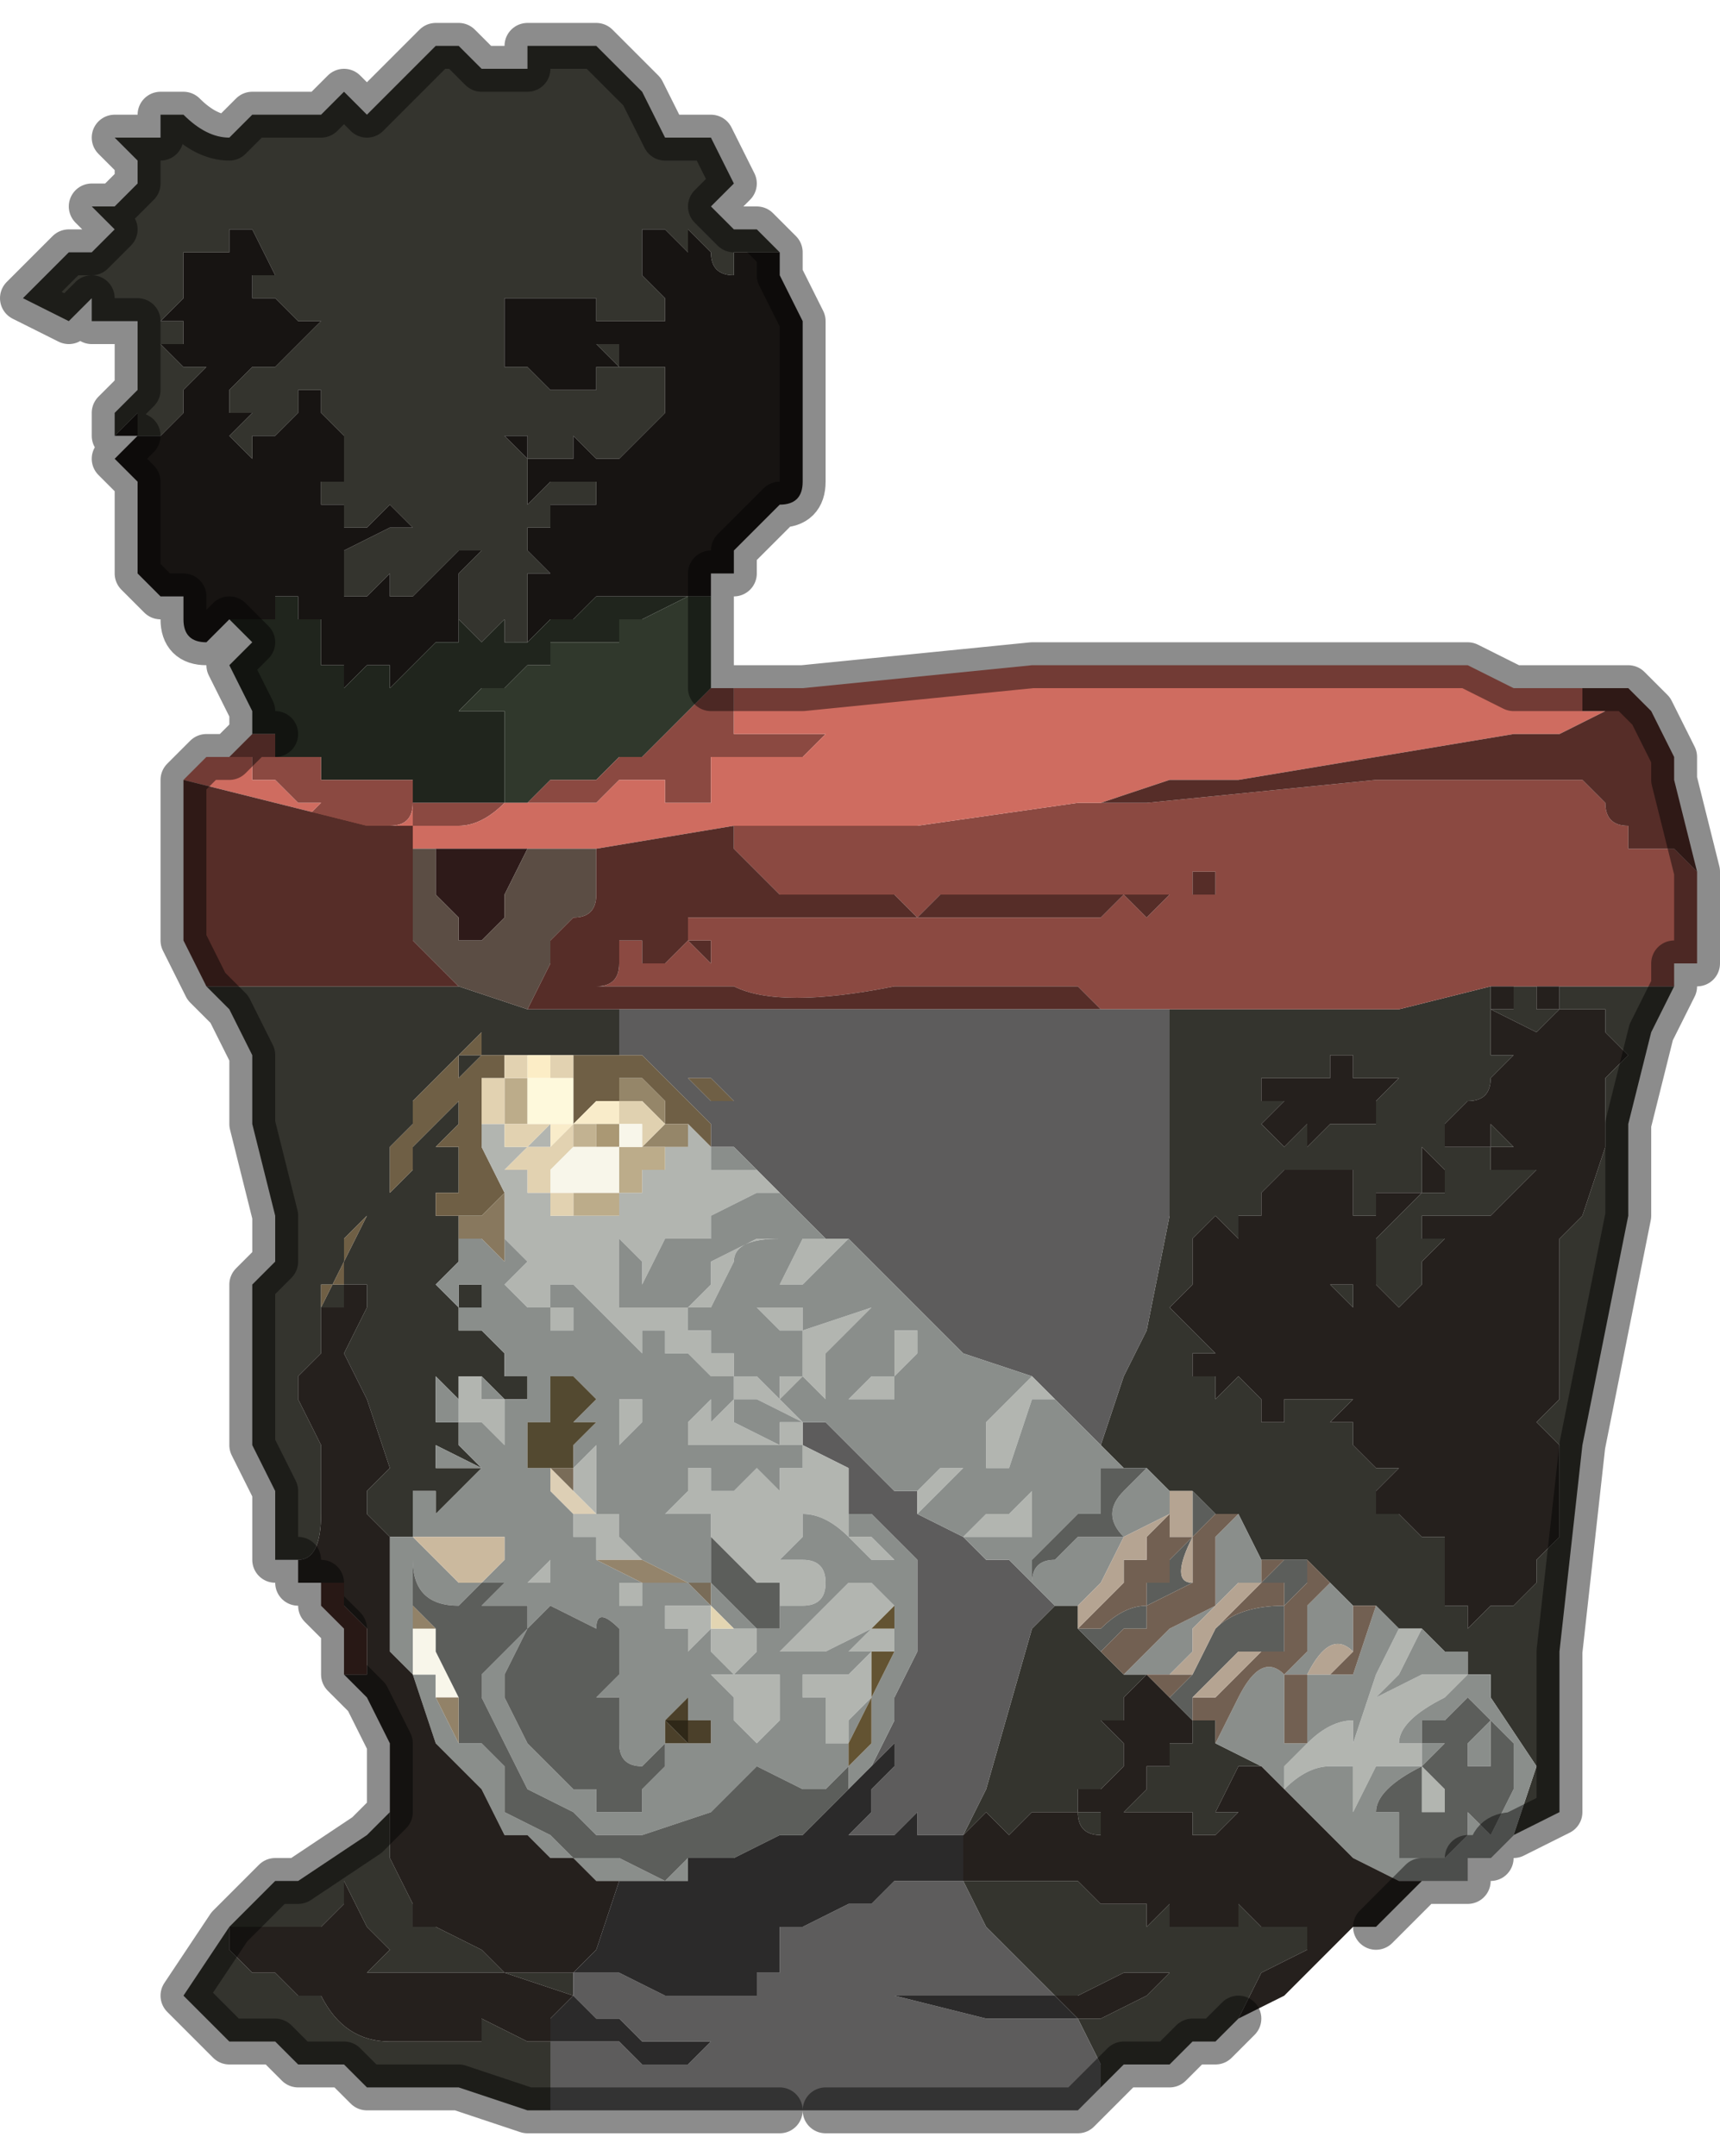 <?xml version="1.0" encoding="UTF-8" standalone="no"?>
<svg xmlns:xlink="http://www.w3.org/1999/xlink" height="4.7px" width="3.75px" xmlns="http://www.w3.org/2000/svg">
  <g transform="matrix(1.0, 0.0, 0.0, 1.0, 2.25, 3.4)">
    <path d="M1.15 -1.25 L1.15 -1.25 1.4 -1.25 1.35 -1.15 1.3 -0.95 1.3 -0.75 1.2 -0.25 1.15 0.2 1.15 0.25 1.15 0.35 1.15 0.55 1.05 0.6 Q1.0 0.6 1.0 0.65 L1.05 0.6 1.1 0.45 1.0 0.3 1.0 0.25 0.95 0.25 0.95 0.2 0.9 0.2 0.85 0.15 0.8 0.15 0.75 0.1 0.7 0.1 0.65 0.05 0.6 0.0 0.55 0.0 0.5 0.0 0.5 0.0 0.45 -0.1 0.4 -0.1 0.35 -0.15 0.3 -0.15 0.3 -0.15 0.25 -0.2 0.2 -0.2 0.15 -0.25 0.2 -0.4 0.25 -0.5 0.3 -0.75 0.3 -1.2 0.35 -1.2 0.4 -1.2 0.8 -1.2 1.0 -1.25 1.0 -1.2 1.05 -1.2 1.05 -1.25 1.1 -1.25 1.1 -1.2 1.15 -1.2 1.1 -1.15 1.0 -1.2 1.0 -1.15 1.0 -1.1 1.05 -1.1 1.0 -1.05 Q1.0 -1.0 0.95 -1.0 L0.95 -1.0 0.9 -0.95 0.9 -0.9 0.95 -0.9 1.0 -0.9 1.0 -0.95 1.05 -0.9 1.0 -0.9 1.0 -0.85 1.0 -0.85 1.05 -0.85 1.05 -0.85 1.1 -0.85 1.05 -0.8 1.0 -0.75 1.0 -0.75 0.95 -0.75 0.95 -0.75 0.9 -0.75 0.85 -0.75 0.85 -0.75 0.85 -0.7 0.9 -0.7 0.9 -0.7 0.85 -0.65 0.85 -0.65 0.85 -0.6 0.8 -0.55 0.75 -0.6 0.7 -0.6 0.7 -0.55 0.65 -0.6 0.65 -0.6 0.7 -0.6 0.75 -0.6 0.75 -0.65 0.75 -0.7 0.75 -0.7 0.8 -0.75 0.8 -0.75 0.85 -0.8 0.8 -0.8 0.75 -0.8 0.75 -0.75 0.7 -0.75 0.7 -0.8 0.7 -0.85 0.65 -0.85 0.6 -0.85 0.55 -0.85 0.5 -0.8 0.5 -0.75 0.45 -0.75 0.45 -0.7 0.4 -0.75 0.4 -0.75 0.35 -0.7 0.35 -0.65 0.35 -0.6 0.3 -0.55 0.35 -0.5 0.35 -0.5 0.4 -0.45 0.35 -0.45 0.35 -0.4 0.4 -0.4 0.4 -0.35 0.45 -0.4 0.5 -0.35 0.5 -0.3 0.5 -0.3 0.55 -0.3 0.55 -0.35 0.6 -0.35 0.65 -0.35 0.65 -0.35 0.7 -0.35 0.7 -0.35 0.65 -0.3 0.65 -0.3 0.7 -0.3 0.7 -0.25 0.7 -0.25 0.75 -0.2 0.8 -0.2 0.75 -0.15 0.75 -0.1 0.8 -0.1 0.85 -0.05 0.9 -0.05 0.9 0.0 0.9 0.1 0.95 0.1 0.95 0.15 1.0 0.1 1.05 0.1 1.1 0.05 1.1 0.0 1.15 -0.05 1.15 -0.15 1.15 -0.2 1.15 -0.25 1.1 -0.3 1.15 -0.35 1.15 -0.45 1.15 -0.6 1.15 -0.7 1.2 -0.75 1.25 -0.9 1.25 -1.0 1.25 -1.05 1.3 -1.1 1.25 -1.15 1.25 -1.2 1.2 -1.2 1.15 -1.2 1.15 -1.25 M0.8 -1.05 L0.7 -1.05 0.7 -0.95 0.75 -0.95 0.75 -1.0 0.8 -1.05 M0.65 -1.1 L0.65 -1.05 0.55 -1.05 0.5 -1.05 0.5 -1.0 0.55 -1.0 0.5 -0.95 0.5 -0.95 0.55 -0.9 0.6 -0.95 0.6 -0.9 0.65 -0.95 0.65 -0.95 0.65 -0.95 0.7 -0.95 0.7 -1.05 0.7 -1.05 0.7 -1.1 0.65 -1.1 M0.9 -0.85 L0.85 -0.9 0.85 -0.8 0.9 -0.8 0.9 -0.85 M0.35 -0.15 L0.35 -0.15 M0.7 0.1 Q0.7 0.05 0.7 0.05 L0.7 0.1 M0.95 0.25 L1.0 0.25 0.95 0.25 M0.05 0.1 L0.1 0.1 0.1 0.15 0.15 0.2 0.2 0.25 0.25 0.25 0.2 0.3 0.2 0.35 0.15 0.35 0.2 0.4 0.2 0.45 0.15 0.5 0.15 0.5 0.1 0.5 0.1 0.55 0.15 0.55 0.15 0.6 Q0.1 0.6 0.1 0.55 L0.05 0.55 0.0 0.55 -0.05 0.6 -0.05 0.6 -0.1 0.55 -0.15 0.6 -0.15 0.6 -0.1 0.5 0.0 0.15 0.05 0.1 M0.1 0.15 L0.1 0.15 M-2.0 -2.45 L-2.0 -2.5 -1.95 -2.55 -1.95 -2.6 -1.95 -2.7 -2.05 -2.7 -2.05 -2.75 -2.1 -2.7 -2.2 -2.75 -2.15 -2.8 -2.1 -2.85 -2.05 -2.85 -2.0 -2.9 -2.05 -2.95 -2.0 -2.95 -1.95 -3.0 -1.95 -3.05 -2.0 -3.1 -1.9 -3.1 -1.9 -3.15 -1.9 -3.15 -1.85 -3.15 -1.85 -3.15 Q-1.8 -3.1 -1.75 -3.1 L-1.7 -3.15 -1.65 -3.15 -1.6 -3.15 -1.55 -3.15 -1.5 -3.2 -1.5 -3.2 -1.45 -3.15 -1.35 -3.25 -1.3 -3.3 -1.25 -3.3 -1.2 -3.25 -1.2 -3.25 -1.15 -3.25 -1.15 -3.25 -1.1 -3.25 -1.1 -3.3 -1.05 -3.3 -1.0 -3.3 -0.95 -3.3 -0.95 -3.3 -0.85 -3.2 -0.8 -3.1 -0.7 -3.1 -0.65 -3.0 -0.65 -3.0 -0.7 -2.95 -0.65 -2.9 -0.6 -2.9 -0.55 -2.85 -0.6 -2.85 -0.6 -2.85 -0.65 -2.85 -0.65 -2.8 Q-0.7 -2.8 -0.7 -2.85 L-0.75 -2.9 -0.75 -2.85 -0.8 -2.9 -0.85 -2.9 -0.85 -2.85 -0.85 -2.8 -0.8 -2.75 -0.8 -2.7 -0.85 -2.7 -0.85 -2.7 -0.9 -2.7 -0.9 -2.7 -0.95 -2.7 -0.95 -2.75 -1.0 -2.75 -1.05 -2.75 -1.05 -2.75 -1.1 -2.75 -1.15 -2.75 -1.15 -2.6 -1.1 -2.6 -1.1 -2.6 -1.05 -2.55 -1.0 -2.55 -0.95 -2.55 -0.95 -2.55 -0.95 -2.55 -0.95 -2.6 -0.9 -2.6 -0.95 -2.65 -0.95 -2.65 -0.9 -2.65 -0.9 -2.6 -0.85 -2.6 -0.8 -2.6 -0.8 -2.5 -0.85 -2.45 -0.85 -2.45 -0.9 -2.4 -0.95 -2.4 -0.95 -2.4 -1.0 -2.45 -1.0 -2.4 -1.05 -2.4 -1.1 -2.4 -1.1 -2.45 -1.1 -2.45 -1.15 -2.45 -1.1 -2.4 -1.1 -2.3 -1.05 -2.35 -1.1 -2.35 -1.05 -2.35 -1.05 -2.35 -1.0 -2.35 -0.95 -2.35 -0.95 -2.3 -1.05 -2.3 -1.05 -2.25 -1.1 -2.25 -1.1 -2.2 -1.05 -2.15 -1.05 -2.15 -1.1 -2.15 -1.1 -2.0 -1.15 -2.0 -1.15 -2.05 -1.2 -2.0 -1.2 -2.0 -1.25 -2.05 -1.25 -2.0 -1.25 -2.1 -1.25 -2.15 -1.25 -2.15 -1.2 -2.2 -1.25 -2.2 -1.25 -2.2 -1.3 -2.15 -1.35 -2.1 -1.4 -2.1 -1.4 -2.15 -1.45 -2.1 -1.5 -2.1 -1.5 -2.15 -1.5 -2.2 -1.4 -2.25 -1.4 -2.25 -1.35 -2.25 -1.4 -2.3 -1.45 -2.25 -1.5 -2.25 -1.5 -2.3 -1.55 -2.3 -1.55 -2.35 -1.5 -2.35 -1.5 -2.45 -1.5 -2.45 -1.55 -2.5 -1.55 -2.55 -1.6 -2.55 -1.6 -2.5 -1.65 -2.45 -1.7 -2.45 -1.7 -2.4 -1.75 -2.45 -1.75 -2.45 -1.7 -2.5 -1.75 -2.5 -1.75 -2.55 -1.7 -2.6 -1.65 -2.6 -1.6 -2.65 -1.55 -2.7 -1.6 -2.7 -1.65 -2.75 -1.7 -2.75 -1.7 -2.8 -1.65 -2.8 -1.7 -2.9 -1.75 -2.9 -1.75 -2.85 -1.8 -2.85 -1.85 -2.85 -1.85 -2.8 -1.85 -2.75 -1.9 -2.7 -1.85 -2.7 -1.85 -2.7 -1.85 -2.65 -1.9 -2.65 -1.85 -2.6 -1.8 -2.6 -1.85 -2.55 -1.85 -2.5 -1.9 -2.45 -1.9 -2.45 -1.95 -2.45 -1.95 -2.45 -1.95 -2.5 -2.0 -2.45 M-1.1 -1.2 L-0.9 -1.2 -0.9 -1.2 -0.9 -1.1 -0.9 -1.1 -0.95 -1.1 -0.95 -1.1 -1.0 -1.1 -1.0 -1.1 -1.05 -1.1 -1.05 -1.1 -1.1 -1.1 -1.15 -1.1 -1.2 -1.1 -1.2 -1.15 -1.25 -1.1 -1.25 -1.1 -1.2 -1.1 -1.25 -1.05 -1.25 -1.1 -1.3 -1.05 -1.3 -1.05 -1.35 -1.0 -1.35 -1.0 -1.35 -0.95 -1.4 -0.9 -1.4 -0.8 -1.45 -0.75 -1.5 -0.7 -1.5 -0.6 -1.55 -0.6 -1.55 -0.55 -1.5 -0.65 -1.45 -0.75 -1.45 -0.75 -1.4 -0.8 -1.35 -0.85 -1.35 -0.9 -1.35 -0.9 -1.3 -0.95 -1.25 -1.0 -1.25 -0.95 -1.3 -0.9 -1.25 -0.9 Q-1.25 -0.85 -1.25 -0.85 L-1.25 -0.8 -1.25 -0.8 -1.3 -0.8 -1.3 -0.75 -1.25 -0.75 -1.25 -0.7 -1.25 -0.7 -1.25 -0.65 -1.3 -0.6 -1.3 -0.6 -1.25 -0.55 -1.25 -0.6 -1.2 -0.6 -1.2 -0.55 -1.2 -0.55 -1.25 -0.55 -1.25 -0.5 -1.2 -0.5 -1.2 -0.5 -1.15 -0.45 -1.15 -0.4 -1.1 -0.4 -1.1 -0.35 -1.15 -0.35 -1.2 -0.4 -1.25 -0.4 -1.25 -0.4 -1.25 -0.35 -1.3 -0.4 -1.3 -0.35 -1.3 -0.3 -1.25 -0.3 -1.25 -0.25 -1.2 -0.2 -1.3 -0.25 -1.3 -0.2 -1.25 -0.2 -1.2 -0.2 -1.2 -0.2 -1.25 -0.15 -1.3 -0.1 -1.3 -0.15 -1.35 -0.15 -1.35 -0.1 -1.35 -0.05 -1.35 -0.05 -1.4 -0.05 -1.4 -0.05 -1.4 -0.05 -1.45 -0.1 -1.45 -0.15 -1.4 -0.2 -1.45 -0.35 -1.5 -0.45 -1.45 -0.55 -1.45 -0.6 -1.5 -0.6 -1.5 -0.55 -1.55 -0.55 -1.55 -0.5 -1.55 -0.45 -1.6 -0.4 -1.6 -0.35 -1.55 -0.25 -1.55 -0.1 Q-1.55 0.0 -1.6 0.0 L-1.6 0.0 -1.65 0.0 -1.65 -0.15 -1.7 -0.25 -1.7 -0.55 -1.7 -0.6 -1.65 -0.65 -1.65 -0.75 -1.7 -0.95 -1.7 -1.1 -1.75 -1.2 -1.75 -1.2 -1.8 -1.25 -1.8 -1.25 -1.75 -1.25 -1.65 -1.25 -1.6 -1.25 -1.45 -1.25 -1.3 -1.25 -1.25 -1.25 -1.1 -1.2 -1.1 -1.2 M-0.15 0.7 L-0.15 0.7 -0.1 0.7 -0.05 0.7 0.05 0.7 0.1 0.7 0.15 0.75 0.25 0.75 0.25 0.8 0.3 0.75 0.3 0.8 0.4 0.8 0.45 0.8 0.45 0.75 0.5 0.8 0.55 0.8 0.6 0.8 0.6 0.85 0.5 0.9 0.45 1.0 0.4 1.05 0.35 1.05 0.3 1.1 0.2 1.1 0.15 1.15 0.15 1.1 0.1 1.0 0.15 1.0 0.25 0.95 0.3 0.9 Q0.35 0.9 0.35 0.9 L0.3 0.9 0.2 0.9 0.1 0.95 0.05 0.95 -0.1 0.8 -0.15 0.7 M0.5 0.45 L0.45 0.45 0.4 0.55 0.45 0.55 0.4 0.6 0.35 0.6 0.35 0.55 0.3 0.55 0.25 0.55 0.2 0.55 0.25 0.5 0.25 0.45 0.3 0.45 0.3 0.4 0.35 0.4 0.35 0.35 0.4 0.35 0.4 0.4 0.5 0.45 M-1.0 0.95 L-1.15 0.9 -1.05 0.9 -1.0 0.9 -1.0 0.95 M-1.05 1.05 L-1.05 1.2 -1.1 1.2 -1.1 1.2 -1.25 1.15 -1.3 1.15 -1.3 1.15 -1.35 1.15 -1.35 1.15 -1.4 1.15 -1.45 1.15 -1.5 1.1 -1.6 1.1 -1.65 1.05 -1.75 1.05 -1.8 1.0 -1.8 1.0 -1.8 1.0 -1.85 0.95 -1.75 0.8 -1.65 0.7 -1.6 0.7 -1.45 0.6 -1.4 0.55 -1.4 0.6 -1.4 0.65 -1.35 0.75 -1.35 0.8 -1.3 0.8 -1.2 0.85 -1.15 0.9 -1.2 0.9 -1.25 0.9 -1.3 0.9 -1.35 0.9 -1.4 0.9 -1.45 0.9 -1.4 0.85 -1.4 0.85 -1.45 0.8 -1.45 0.8 -1.45 0.8 -1.5 0.7 -1.5 0.75 -1.55 0.8 -1.55 0.8 -1.6 0.8 -1.65 0.8 -1.7 0.8 -1.7 0.8 -1.75 0.8 -1.75 0.85 -1.7 0.9 -1.65 0.9 -1.6 0.95 -1.55 0.95 Q-1.5 1.05 -1.4 1.05 L-1.2 1.05 -1.2 1.0 -1.1 1.05 -1.05 1.05 M0.8 0.05 L0.85 0.05 0.8 0.05 0.75 0.05 0.8 0.05" fill="#34342e" fill-rule="evenodd" stroke="none"/>
    <path d="M-0.55 -2.85 L-0.55 -2.8 -0.5 -2.7 -0.5 -2.6 -0.5 -2.45 -0.5 -2.35 Q-0.5 -2.3 -0.55 -2.3 L-0.65 -2.2 -0.65 -2.15 -0.7 -2.15 -0.7 -2.1 -0.8 -2.1 -0.9 -2.1 -0.95 -2.1 -1.0 -2.05 -1.05 -2.05 -1.1 -2.0 -1.1 -2.0 -1.1 -2.15 -1.05 -2.15 -1.05 -2.15 -1.1 -2.2 -1.1 -2.25 -1.05 -2.25 -1.05 -2.3 -0.95 -2.3 -0.95 -2.35 -1.0 -2.35 -1.05 -2.35 -1.05 -2.35 -1.1 -2.35 -1.05 -2.35 -1.1 -2.3 -1.1 -2.4 -1.15 -2.45 -1.1 -2.45 -1.1 -2.45 -1.1 -2.4 -1.05 -2.4 -1.0 -2.4 -1.0 -2.45 -0.95 -2.4 -0.95 -2.4 -0.9 -2.4 -0.85 -2.45 -0.85 -2.45 -0.8 -2.5 -0.8 -2.6 -0.85 -2.6 -0.9 -2.6 -0.9 -2.65 -0.95 -2.65 -0.95 -2.65 -0.9 -2.6 -0.95 -2.6 -0.95 -2.55 -0.95 -2.55 -0.95 -2.55 -1.0 -2.55 -1.05 -2.55 -1.1 -2.6 -1.1 -2.6 -1.15 -2.6 -1.15 -2.75 -1.1 -2.75 -1.05 -2.75 -1.05 -2.75 -1.0 -2.75 -0.95 -2.75 -0.95 -2.7 -0.9 -2.7 -0.9 -2.7 -0.85 -2.7 -0.85 -2.7 -0.8 -2.7 -0.8 -2.75 -0.85 -2.8 -0.85 -2.85 -0.85 -2.9 -0.8 -2.9 -0.75 -2.85 -0.75 -2.9 -0.7 -2.85 Q-0.7 -2.8 -0.65 -2.8 L-0.65 -2.85 -0.6 -2.85 -0.6 -2.85 -0.55 -2.85 M-1.95 -2.45 L-1.95 -2.45 -1.9 -2.45 -1.9 -2.45 -1.85 -2.5 -1.85 -2.55 -1.8 -2.6 -1.85 -2.6 -1.9 -2.65 -1.85 -2.65 -1.85 -2.7 -1.85 -2.7 -1.9 -2.7 -1.85 -2.75 -1.85 -2.8 -1.85 -2.85 -1.8 -2.85 -1.75 -2.85 -1.75 -2.9 -1.7 -2.9 -1.65 -2.8 -1.7 -2.8 -1.7 -2.75 -1.65 -2.75 -1.6 -2.7 -1.55 -2.7 -1.6 -2.65 -1.65 -2.6 -1.7 -2.6 -1.75 -2.55 -1.75 -2.5 -1.7 -2.5 -1.75 -2.45 -1.75 -2.45 -1.7 -2.4 -1.7 -2.45 -1.65 -2.45 -1.6 -2.5 -1.6 -2.55 -1.55 -2.55 -1.55 -2.5 -1.5 -2.45 -1.5 -2.45 -1.5 -2.35 -1.55 -2.35 -1.55 -2.3 -1.5 -2.3 -1.5 -2.25 -1.45 -2.25 -1.4 -2.3 -1.35 -2.25 -1.4 -2.25 -1.4 -2.25 -1.5 -2.2 -1.5 -2.15 -1.5 -2.1 -1.45 -2.1 -1.4 -2.15 -1.4 -2.1 -1.35 -2.1 -1.3 -2.15 -1.25 -2.2 -1.25 -2.2 -1.2 -2.2 -1.25 -2.15 -1.25 -2.15 -1.25 -2.1 -1.25 -2.0 -1.25 -2.0 -1.3 -2.0 -1.35 -1.95 -1.35 -1.95 -1.4 -1.9 -1.4 -1.95 -1.45 -1.95 -1.45 -1.95 -1.5 -1.9 -1.5 -1.95 -1.55 -1.95 -1.55 -2.05 -1.6 -2.05 -1.6 -2.1 -1.65 -2.1 -1.65 -2.05 -1.7 -2.05 -1.75 -2.05 -1.75 -2.05 -1.8 -2.0 Q-1.85 -2.0 -1.85 -2.05 L-1.85 -2.1 -1.9 -2.1 -1.9 -2.1 -1.95 -2.15 -1.95 -2.2 -1.95 -2.3 -1.95 -2.35 -2.0 -2.4 -2.0 -2.4 -1.95 -2.45 -2.0 -2.45 -2.0 -2.45 -1.95 -2.5 -1.95 -2.45" fill="#171412" fill-rule="evenodd" stroke="none"/>
    <path d="M-0.7 -2.1 L-0.7 -2.1 -0.75 -2.1 -0.85 -2.05 -0.9 -2.05 -0.9 -2.0 -0.95 -2.0 -1.0 -2.0 -1.05 -2.0 -1.05 -1.95 -1.1 -1.95 -1.15 -1.9 -1.15 -1.9 -1.2 -1.9 -1.25 -1.85 -1.2 -1.85 -1.15 -1.85 -1.15 -1.8 -1.15 -1.75 -1.15 -1.65 -1.2 -1.65 -1.2 -1.65 -1.25 -1.65 -1.25 -1.65 -1.3 -1.65 -1.35 -1.65 -1.35 -1.7 -1.4 -1.7 -1.45 -1.7 -1.5 -1.7 -1.55 -1.7 -1.55 -1.75 -1.6 -1.75 -1.65 -1.75 -1.65 -1.8 -1.65 -1.8 -1.7 -1.8 -1.7 -1.85 -1.75 -1.95 -1.7 -2.0 -1.75 -2.05 -1.7 -2.05 -1.65 -2.05 -1.65 -2.1 -1.6 -2.1 -1.6 -2.05 -1.55 -2.05 -1.55 -1.95 -1.5 -1.95 -1.5 -1.9 -1.45 -1.95 -1.45 -1.95 -1.4 -1.95 -1.4 -1.9 -1.35 -1.95 -1.35 -1.95 -1.3 -2.0 -1.25 -2.0 -1.25 -2.0 -1.25 -2.05 -1.2 -2.0 -1.2 -2.0 -1.15 -2.05 -1.15 -2.0 -1.1 -2.0 -1.1 -2.0 -1.05 -2.05 -1.0 -2.05 -0.95 -2.1 -0.9 -2.1 -0.8 -2.1 -0.7 -2.1" fill="#20251d" fill-rule="evenodd" stroke="none"/>
    <path d="M-0.7 -2.1 L-0.7 -1.95 -0.7 -1.9 -0.7 -1.9 -0.75 -1.85 -0.8 -1.8 -0.85 -1.75 -0.9 -1.75 -0.95 -1.7 -0.95 -1.7 -1.0 -1.7 -1.05 -1.7 -1.1 -1.65 -1.15 -1.65 -1.15 -1.75 -1.15 -1.8 -1.15 -1.85 -1.2 -1.85 -1.25 -1.85 -1.2 -1.9 -1.15 -1.9 -1.15 -1.9 -1.1 -1.95 -1.05 -1.95 -1.05 -2.0 -1.0 -2.0 -0.95 -2.0 -0.9 -2.0 -0.9 -2.05 -0.85 -2.05 -0.75 -2.1 -0.7 -2.1" fill="#30382c" fill-rule="evenodd" stroke="none"/>
    <path d="M-0.65 -1.9 L-0.65 -1.9 -0.65 -1.8 -0.55 -1.8 -0.5 -1.8 -0.45 -1.8 -0.4 -1.8 -0.45 -1.8 -0.5 -1.75 -0.55 -1.75 -0.6 -1.75 -0.65 -1.75 -0.7 -1.75 -0.7 -1.7 -0.7 -1.65 -0.8 -1.65 -0.8 -1.7 -0.8 -1.7 -0.85 -1.7 -0.9 -1.7 -0.9 -1.7 -0.95 -1.65 -0.95 -1.65 -1.0 -1.65 -1.05 -1.65 -1.1 -1.65 -1.15 -1.65 Q-1.2 -1.6 -1.25 -1.6 L-1.25 -1.6 -1.3 -1.6 -1.35 -1.6 -1.35 -1.65 Q-1.35 -1.6 -1.4 -1.6 L-1.45 -1.6 -1.5 -1.6 -1.6 -1.6 -1.55 -1.65 -1.6 -1.65 -1.65 -1.7 -1.65 -1.7 -1.7 -1.7 -1.7 -1.75 -1.75 -1.75 -1.75 -1.75 -1.7 -1.8 -1.7 -1.8 -1.65 -1.8 -1.65 -1.75 -1.6 -1.75 -1.55 -1.75 -1.55 -1.7 -1.5 -1.7 -1.45 -1.7 -1.4 -1.7 -1.35 -1.7 -1.35 -1.65 -1.3 -1.65 -1.25 -1.65 -1.25 -1.65 -1.2 -1.65 -1.2 -1.65 -1.15 -1.65 -1.1 -1.65 -1.05 -1.7 -1.0 -1.7 -0.95 -1.7 -0.95 -1.7 -0.9 -1.75 -0.85 -1.75 -0.8 -1.8 -0.75 -1.85 -0.7 -1.9 -0.7 -1.9 -0.65 -1.9 M-0.65 -1.6 L-0.55 -1.6 -0.25 -1.6 0.1 -1.65 0.15 -1.65 0.15 -1.65 0.2 -1.65 0.25 -1.65 0.75 -1.7 0.85 -1.7 0.95 -1.7 1.0 -1.7 1.0 -1.7 1.05 -1.7 1.1 -1.7 1.15 -1.7 1.15 -1.7 1.2 -1.7 1.25 -1.65 Q1.25 -1.6 1.3 -1.6 L1.3 -1.55 1.35 -1.55 1.4 -1.55 1.45 -1.5 1.45 -1.3 1.4 -1.3 1.4 -1.25 1.15 -1.25 1.15 -1.25 1.1 -1.25 1.05 -1.25 1.0 -1.25 0.8 -1.2 0.4 -1.2 0.35 -1.2 0.4 -1.2 0.35 -1.2 0.3 -1.2 0.25 -1.2 0.15 -1.2 0.1 -1.25 0.05 -1.25 -0.05 -1.25 -0.15 -1.25 -0.25 -1.25 -0.25 -1.25 -0.3 -1.25 -0.3 -1.25 Q-0.55 -1.2 -0.65 -1.25 L-0.8 -1.25 -0.9 -1.25 -0.95 -1.25 Q-0.9 -1.25 -0.9 -1.3 L-0.9 -1.35 -0.85 -1.35 -0.85 -1.3 -0.8 -1.3 -0.75 -1.35 -0.75 -1.35 -0.7 -1.3 -0.7 -1.3 -0.7 -1.35 -0.75 -1.35 -0.75 -1.35 -0.75 -1.4 -0.7 -1.4 -0.65 -1.4 -0.65 -1.4 -0.6 -1.4 -0.55 -1.4 -0.5 -1.4 -0.35 -1.4 -0.25 -1.4 -0.15 -1.4 0.0 -1.4 0.05 -1.4 0.1 -1.4 0.15 -1.4 0.2 -1.45 0.25 -1.4 0.25 -1.4 0.3 -1.45 0.3 -1.45 0.35 -1.45 0.35 -1.45 0.4 -1.45 0.4 -1.5 0.35 -1.5 0.35 -1.45 0.3 -1.45 0.1 -1.45 -0.05 -1.45 -0.1 -1.45 -0.15 -1.45 -0.15 -1.45 -0.2 -1.45 -0.25 -1.4 -0.3 -1.45 -0.35 -1.45 -0.4 -1.45 -0.45 -1.45 -0.55 -1.45 -0.6 -1.5 -0.6 -1.5 -0.65 -1.55 -0.65 -1.6" fill="#8b4941" fill-rule="evenodd" stroke="none"/>
    <path d="M1.2 -1.9 L1.2 -1.85 1.25 -1.85 1.15 -1.8 1.05 -1.8 0.75 -1.75 0.45 -1.7 0.3 -1.7 0.15 -1.65 0.1 -1.65 -0.25 -1.6 -0.55 -1.6 -0.65 -1.6 -0.95 -1.55 -1.1 -1.55 -1.15 -1.55 -1.35 -1.55 -1.35 -1.6 -1.3 -1.6 -1.25 -1.6 -1.25 -1.6 Q-1.2 -1.6 -1.15 -1.65 L-1.1 -1.65 -1.05 -1.65 -1.0 -1.65 -0.95 -1.65 -0.95 -1.65 -0.9 -1.7 -0.9 -1.7 -0.85 -1.7 -0.8 -1.7 -0.8 -1.7 -0.8 -1.65 -0.7 -1.65 -0.7 -1.7 -0.7 -1.75 -0.65 -1.75 -0.6 -1.75 -0.55 -1.75 -0.5 -1.75 -0.45 -1.8 -0.4 -1.8 -0.45 -1.8 -0.5 -1.8 -0.55 -1.8 -0.65 -1.8 -0.65 -1.9 -0.65 -1.9 -0.65 -1.9 -0.5 -1.9 0.0 -1.95 0.45 -1.95 0.7 -1.95 0.95 -1.95 1.05 -1.9 1.1 -1.9 1.15 -1.9 1.2 -1.9 M-1.75 -1.75 L-1.75 -1.75 -1.7 -1.75 -1.7 -1.7 -1.65 -1.7 -1.65 -1.7 -1.6 -1.65 -1.55 -1.65 -1.6 -1.6 -1.5 -1.6 -1.45 -1.6 -1.4 -1.6 Q-1.35 -1.6 -1.35 -1.65 L-1.35 -1.6 -1.45 -1.6 -1.45 -1.6 -1.85 -1.7 -1.8 -1.75 -1.75 -1.75" fill="#cf6c60" fill-rule="evenodd" stroke="none"/>
    <path d="M-1.35 -1.55 L-1.15 -1.55 -1.1 -1.55 -1.15 -1.45 -1.15 -1.4 -1.2 -1.35 -1.2 -1.35 -1.25 -1.35 -1.25 -1.4 -1.3 -1.45 -1.3 -1.45 -1.3 -1.55 -1.35 -1.55" fill="#2e1a19" fill-rule="evenodd" stroke="none"/>
    <path d="M-1.35 -1.6 L-1.35 -1.55 -1.3 -1.55 -1.3 -1.45 -1.3 -1.45 -1.25 -1.4 -1.25 -1.35 -1.2 -1.35 -1.2 -1.35 -1.15 -1.4 -1.15 -1.45 -1.1 -1.55 -0.95 -1.55 -0.95 -1.45 Q-0.95 -1.4 -1.0 -1.4 L-1.05 -1.35 -1.05 -1.3 -1.1 -1.2 -1.1 -1.2 -1.25 -1.25 -1.3 -1.3 -1.35 -1.35 -1.35 -1.5 -1.35 -1.6" fill="#5b4d44" fill-rule="evenodd" stroke="none"/>
    <path d="M0.15 -1.65 L0.3 -1.7 0.45 -1.7 0.75 -1.75 1.05 -1.8 1.15 -1.8 1.25 -1.85 1.2 -1.85 1.2 -1.9 1.25 -1.9 1.3 -1.9 1.35 -1.85 1.35 -1.85 1.4 -1.75 1.4 -1.7 1.45 -1.5 1.4 -1.55 1.35 -1.55 1.3 -1.55 1.3 -1.6 Q1.25 -1.6 1.25 -1.65 L1.2 -1.7 1.15 -1.7 1.15 -1.7 1.1 -1.7 1.05 -1.7 1.0 -1.7 1.0 -1.7 0.95 -1.7 0.85 -1.7 0.75 -1.7 0.25 -1.65 0.2 -1.65 0.15 -1.65 0.15 -1.65 M-1.85 -1.7 L-1.45 -1.6 -1.45 -1.6 -1.35 -1.6 -1.35 -1.5 -1.35 -1.35 -1.3 -1.3 -1.25 -1.25 -1.3 -1.25 -1.45 -1.25 -1.6 -1.25 -1.65 -1.25 -1.75 -1.25 -1.8 -1.25 -1.85 -1.35 -1.85 -1.4 -1.85 -1.7 M-0.95 -1.55 L-0.65 -1.6 -0.65 -1.55 -0.6 -1.5 -0.6 -1.5 -0.55 -1.45 -0.45 -1.45 -0.4 -1.45 -0.35 -1.45 -0.3 -1.45 -0.25 -1.4 -0.2 -1.45 -0.15 -1.45 -0.15 -1.45 -0.1 -1.45 -0.05 -1.45 0.1 -1.45 0.3 -1.45 0.35 -1.45 0.35 -1.5 0.4 -1.5 0.4 -1.45 0.35 -1.45 0.35 -1.45 0.3 -1.45 0.3 -1.45 0.25 -1.4 0.25 -1.4 0.2 -1.45 0.15 -1.4 0.1 -1.4 0.05 -1.4 0.0 -1.4 -0.15 -1.4 -0.25 -1.4 -0.35 -1.4 -0.5 -1.4 -0.55 -1.4 -0.6 -1.4 -0.65 -1.4 -0.65 -1.4 -0.7 -1.4 -0.75 -1.4 -0.75 -1.35 -0.75 -1.35 -0.7 -1.35 -0.7 -1.3 -0.7 -1.3 -0.75 -1.35 -0.75 -1.35 -0.8 -1.3 -0.85 -1.3 -0.85 -1.35 -0.9 -1.35 -0.9 -1.3 Q-0.9 -1.25 -0.95 -1.25 L-0.9 -1.25 -0.8 -1.25 -0.65 -1.25 Q-0.55 -1.2 -0.3 -1.25 L-0.3 -1.25 -0.25 -1.25 -0.25 -1.25 -0.15 -1.25 -0.05 -1.25 0.05 -1.25 0.1 -1.25 0.15 -1.2 0.25 -1.2 0.3 -1.2 0.35 -1.2 0.4 -1.2 0.35 -1.2 0.3 -1.2 0.2 -1.2 0.15 -1.2 0.15 -1.2 -0.1 -1.2 -0.25 -1.2 -0.5 -1.2 -0.75 -1.2 -0.9 -1.2 -0.9 -1.2 -1.1 -1.2 -1.05 -1.3 -1.05 -1.35 -1.0 -1.4 Q-0.95 -1.4 -0.95 -1.45 L-0.95 -1.55" fill="#562d28" fill-rule="evenodd" stroke="none"/>
    <path d="M0.3 -1.2 L0.3 -0.75 0.25 -0.5 0.2 -0.4 0.15 -0.25 0.05 -0.35 0.0 -0.4 -0.15 -0.45 -0.35 -0.65 -0.4 -0.7 -0.45 -0.7 -0.55 -0.8 -0.6 -0.85 -0.65 -0.9 -0.7 -0.9 -0.7 -0.95 -0.8 -1.05 -0.75 -1.05 -0.7 -1.0 -0.7 -1.0 -0.65 -1.0 -0.7 -1.05 -0.8 -1.05 -0.85 -1.1 -0.9 -1.1 -0.9 -1.2 -0.75 -1.2 -0.5 -1.2 -0.25 -1.2 -0.1 -1.2 0.15 -1.2 0.15 -1.2 0.2 -1.2 0.3 -1.2 M-0.25 -0.15 L-0.25 -0.1 -0.15 -0.05 -0.1 0.0 -0.05 0.0 0.05 0.1 0.0 0.15 -0.1 0.5 -0.15 0.6 -0.2 0.6 -0.25 0.6 -0.25 0.55 Q-0.25 0.55 -0.3 0.6 L-0.35 0.6 -0.4 0.6 -0.35 0.55 -0.35 0.5 -0.3 0.45 -0.3 0.4 -0.35 0.45 -0.3 0.35 -0.3 0.3 -0.25 0.2 -0.25 0.15 -0.25 0.0 -0.3 -0.05 -0.35 -0.1 -0.4 -0.1 -0.4 -0.15 -0.4 -0.2 -0.5 -0.25 -0.5 -0.3 -0.45 -0.3 -0.4 -0.25 -0.3 -0.15 -0.25 -0.15 M-0.15 -0.05 L-0.15 -0.05 M-1.0 0.9 L-0.9 0.9 -0.8 0.95 -0.7 0.95 -0.55 0.95 -0.6 0.95 -0.6 0.9 -0.55 0.9 -0.55 0.8 -0.55 0.8 -0.5 0.8 -0.4 0.75 -0.35 0.75 -0.35 0.75 -0.3 0.7 -0.25 0.7 -0.25 0.7 -0.15 0.7 -0.15 0.7 -0.1 0.8 0.05 0.95 -0.05 0.95 -0.3 0.95 -0.1 1.0 0.0 1.0 0.1 1.0 0.15 1.1 0.15 1.15 0.1 1.2 0.05 1.2 0.0 1.2 0.0 1.2 -0.05 1.2 -0.05 1.2 -0.1 1.2 -0.15 1.2 -0.2 1.2 -0.3 1.2 -0.45 1.2 -0.5 1.2 -0.55 1.2 -0.55 1.2 -0.65 1.2 -0.65 1.2 -0.75 1.2 -0.9 1.2 -0.95 1.2 -1.0 1.2 -1.05 1.2 -1.05 1.2 -1.05 1.05 -1.0 1.05 -0.9 1.05 -0.85 1.1 -0.8 1.1 -0.75 1.1 -0.7 1.05 Q-0.7 1.05 -0.75 1.05 L-0.85 1.05 -0.9 1.0 -0.95 1.0 -1.0 0.95 -1.0 0.9" fill="#5d5c5c" fill-rule="evenodd" stroke="none"/>
    <path d="M-0.9 -1.1 L-0.85 -1.1 -0.8 -1.05 -0.7 -1.05 -0.65 -1.0 -0.7 -1.0 -0.7 -1.0 -0.75 -1.05 -0.8 -1.05 -0.7 -0.95 -0.7 -0.9 -0.75 -0.95 -0.8 -0.95 -0.8 -1.0 -0.85 -1.05 -0.85 -1.05 -0.9 -1.05 -0.9 -1.0 -0.9 -1.0 -0.95 -1.0 -0.95 -1.0 -1.0 -0.95 -1.0 -0.95 -1.0 -1.05 -0.95 -1.05 -0.95 -1.05 -0.95 -1.05 -1.0 -1.05 -1.0 -1.1 -1.05 -1.1 -1.05 -1.1 -1.0 -1.1 -1.0 -1.1 -0.95 -1.1 -0.95 -1.1 -0.9 -1.1 -0.9 -1.1 M-1.25 -0.75 L-1.3 -0.75 -1.3 -0.8 -1.25 -0.8 -1.25 -0.8 -1.25 -0.85 Q-1.25 -0.85 -1.25 -0.9 L-1.3 -0.9 -1.25 -0.95 -1.25 -1.0 -1.3 -0.95 -1.35 -0.9 -1.35 -0.9 -1.35 -0.85 -1.4 -0.8 -1.45 -0.75 -1.45 -0.75 -1.5 -0.65 -1.55 -0.55 -1.55 -0.6 -1.5 -0.6 -1.5 -0.7 -1.45 -0.75 -1.4 -0.8 -1.4 -0.9 -1.35 -0.95 -1.35 -1.0 -1.35 -1.0 -1.3 -1.05 -1.3 -1.05 -1.25 -1.1 -1.25 -1.05 -1.2 -1.1 -1.25 -1.1 -1.25 -1.1 -1.2 -1.15 -1.2 -1.1 -1.15 -1.1 -1.1 -1.1 -1.05 -1.1 -1.05 -1.1 -1.1 -1.1 -1.1 -1.1 -1.15 -1.1 -1.15 -1.05 -1.2 -1.05 -1.2 -0.95 -1.2 -0.9 -1.15 -0.8 -1.2 -0.75 -1.2 -0.75 Q-1.25 -0.75 -1.25 -0.75 M-0.8 -0.55 L-0.8 -0.55 -0.8 -0.55" fill="#6f5f45" fill-rule="evenodd" stroke="none"/>
    <path d="M0.8 0.15 L0.85 0.15 0.8 0.25 0.75 0.3 0.85 0.25 Q0.9 0.25 0.95 0.25 L0.9 0.3 Q0.8 0.35 0.8 0.4 L0.85 0.4 0.85 0.45 0.9 0.5 0.9 0.55 0.85 0.55 0.85 0.45 0.8 0.45 0.75 0.45 0.7 0.55 0.7 0.65 0.7 0.45 Q0.65 0.45 0.65 0.45 0.6 0.45 0.55 0.5 L0.55 0.45 0.6 0.4 0.6 0.4 Q0.65 0.35 0.7 0.35 L0.7 0.4 0.75 0.25 0.8 0.15 M0.05 -0.35 L0.0 -0.35 -0.05 -0.2 -0.05 -0.2 -0.1 -0.2 -0.1 -0.2 -0.15 -0.2 -0.2 -0.15 -0.25 -0.1 -0.25 -0.15 -0.2 -0.2 -0.1 -0.2 -0.1 -0.3 -0.05 -0.35 0.0 -0.4 0.05 -0.35 M-0.15 -0.05 L-0.1 -0.1 -0.1 -0.1 -0.05 -0.1 0.0 -0.15 0.0 -0.1 0.0 -0.05 -0.05 -0.05 -0.1 -0.05 -0.1 -0.05 -0.15 -0.05 -0.15 -0.05 M-0.7 -0.9 L-0.65 -0.9 -0.7 -0.9 -0.7 -0.85 -0.7 -0.85 -0.65 -0.85 -0.65 -0.85 -0.6 -0.85 -0.6 -0.85 -0.55 -0.8 -0.6 -0.8 -0.6 -0.8 -0.7 -0.75 -0.7 -0.75 -0.7 -0.7 -0.7 -0.7 -0.75 -0.7 -0.8 -0.7 -0.85 -0.6 -0.85 -0.65 -0.9 -0.7 -0.9 -0.65 -0.9 -0.55 -0.85 -0.55 -0.85 -0.55 -0.8 -0.55 -0.75 -0.55 -0.75 -0.5 -0.7 -0.5 -0.7 -0.5 -0.7 -0.5 -0.7 -0.45 -0.65 -0.45 -0.65 -0.4 -0.6 -0.4 -0.6 -0.4 -0.55 -0.35 -0.55 -0.35 -0.5 -0.3 -0.5 -0.3 -0.6 -0.35 -0.6 -0.35 -0.65 -0.35 -0.65 -0.4 -0.7 -0.4 -0.7 -0.4 -0.75 -0.45 -0.75 -0.45 -0.8 -0.45 -0.8 -0.5 -0.85 -0.5 -0.85 -0.4 -0.85 -0.35 -0.85 -0.3 -0.9 -0.25 -0.9 -0.3 -0.9 -0.35 -0.85 -0.35 -0.85 -0.4 -0.85 -0.4 -0.85 -0.45 -0.9 -0.5 -0.9 -0.5 -0.95 -0.55 -0.95 -0.55 -1.0 -0.6 -1.0 -0.6 -1.05 -0.6 -1.05 -0.6 -1.05 -0.55 -1.0 -0.55 -1.0 -0.5 -1.05 -0.5 -1.05 -0.55 -1.1 -0.55 -1.1 -0.55 -1.15 -0.6 -1.1 -0.65 -1.15 -0.7 -1.15 -0.8 -1.2 -0.9 -1.2 -0.95 -1.15 -0.95 -1.15 -0.9 -1.1 -0.9 -1.05 -0.95 -1.05 -0.9 -1.1 -0.9 -1.15 -0.85 -1.1 -0.85 -1.1 -0.8 -1.05 -0.8 -1.05 -0.75 -1.0 -0.75 -1.0 -0.75 Q-0.95 -0.75 -0.9 -0.75 L-0.9 -0.8 -0.85 -0.8 -0.85 -0.85 -0.8 -0.85 -0.8 -0.9 -0.8 -0.9 -0.75 -0.9 -0.75 -0.9 -0.75 -0.95 -0.8 -0.95 -0.75 -0.95 -0.7 -0.9 M-0.45 -0.7 L-0.4 -0.7 -0.5 -0.6 -0.5 -0.5 -0.5 -0.5 -0.55 -0.5 -0.6 -0.55 -0.65 -0.5 -0.6 -0.55 -0.5 -0.55 -0.5 -0.6 -0.55 -0.6 -0.5 -0.7 -0.45 -0.7 M-0.7 -0.05 L-0.7 -0.05 -0.75 -0.05 -0.7 -0.05 -0.7 -0.1 -0.7 -0.1 -0.75 -0.1 -0.75 -0.1 -0.8 -0.1 -0.8 -0.1 -0.75 -0.15 -0.75 -0.15 -0.75 -0.2 -0.7 -0.2 -0.7 -0.15 -0.65 -0.15 -0.65 -0.15 -0.6 -0.2 -0.6 -0.2 -0.55 -0.15 -0.55 -0.2 -0.5 -0.2 -0.5 -0.2 -0.5 -0.25 -0.55 -0.25 -0.55 -0.25 -0.6 -0.25 -0.65 -0.25 -0.65 -0.3 -0.55 -0.25 -0.55 -0.3 -0.5 -0.3 -0.5 -0.25 -0.4 -0.2 -0.4 -0.15 -0.4 -0.1 -0.4 -0.1 -0.45 -0.1 -0.4 -0.1 -0.4 -0.05 -0.35 -0.05 -0.35 -0.05 -0.3 0.0 -0.3 0.0 -0.35 0.0 -0.35 0.0 -0.4 -0.05 -0.4 -0.05 Q-0.45 -0.1 -0.5 -0.1 L-0.5 -0.05 -0.55 0.0 -0.5 0.0 Q-0.45 0.0 -0.45 0.05 -0.45 0.1 -0.5 0.1 L-0.5 0.1 -0.55 0.1 -0.55 0.05 -0.6 0.05 -0.65 0.0 -0.65 0.0 -0.7 -0.05 M-0.8 -0.55 L-0.8 -0.55 M-1.25 -0.4 L-1.2 -0.4 -1.2 -0.35 -1.15 -0.35 -1.15 -0.3 -1.15 -0.25 -1.1 -0.25 -1.15 -0.25 -1.2 -0.3 -1.2 -0.3 -1.25 -0.3 -1.25 -0.35 -1.25 -0.35 -1.25 -0.4 M-1.0 -0.15 L-1.0 -0.2 -1.0 -0.2 -0.95 -0.25 -0.95 -0.2 -0.95 -0.15 -0.95 -0.1 -0.9 -0.1 -0.9 -0.05 -0.85 0.0 -0.9 0.0 -0.95 0.0 -0.95 0.0 -0.95 -0.05 -1.0 -0.05 -1.0 -0.1 -1.0 -0.1 -1.05 -0.15 -1.05 -0.15 -1.05 -0.15 -1.0 -0.1 -1.0 -0.1 -0.95 -0.1 -0.95 -0.1 -1.0 -0.15 -1.0 -0.15 M-0.65 0.15 L-0.6 0.15 -0.6 0.2 -0.6 0.2 -0.65 0.25 -0.6 0.25 -0.6 0.25 -0.55 0.25 -0.55 0.35 -0.6 0.4 -0.6 0.4 -0.65 0.35 -0.65 0.3 -0.65 0.3 -0.7 0.25 -0.7 0.25 -0.65 0.25 -0.7 0.2 -0.7 0.15 -0.75 0.2 -0.75 0.15 -0.8 0.15 -0.8 0.1 -0.85 0.1 -0.85 0.1 -0.9 0.1 -0.9 0.05 -0.95 0.05 -1.0 0.05 -1.0 0.05 -1.05 0.05 -1.05 0.05 -1.1 0.05 -1.1 0.05 -1.05 0.0 -1.05 0.05 -0.95 0.05 -0.95 0.05 -0.9 0.05 -0.9 0.05 -0.85 0.05 -0.85 0.1 -0.8 0.1 -0.8 0.1 -0.75 0.1 -0.7 0.1 -0.7 0.1 -0.7 0.15 -0.7 0.15 -0.65 0.15 -0.65 0.15 M-0.75 -0.55 L-0.75 -0.55 -0.7 -0.6 -0.7 -0.65 -0.6 -0.7 -0.55 -0.7 Q-0.65 -0.7 -0.65 -0.65 L-0.7 -0.55 -0.75 -0.55 -0.75 -0.55 M-0.55 -0.4 L-0.5 -0.4 -0.5 -0.4 -0.5 -0.5 -0.35 -0.55 -0.4 -0.5 -0.4 -0.5 -0.45 -0.45 -0.45 -0.45 -0.45 -0.4 -0.45 -0.35 -0.5 -0.4 -0.55 -0.35 -0.55 -0.35 -0.55 -0.4 M-0.7 -0.3 L-0.65 -0.35 -0.65 -0.3 -0.65 -0.25 -0.7 -0.25 -0.75 -0.25 -0.75 -0.3 -0.7 -0.35 -0.7 -0.3 -0.7 -0.3 M-0.95 -0.05 L-0.95 -0.05 -0.9 -0.05 -0.9 -0.05 -0.95 -0.05 -0.95 -0.05 M-0.85 0.0 L-0.85 0.0 M-0.25 -0.5 L-0.25 -0.45 -0.3 -0.4 -0.3 -0.35 -0.35 -0.35 -0.35 -0.35 -0.4 -0.35 -0.4 -0.35 -0.35 -0.4 -0.3 -0.4 -0.3 -0.4 -0.3 -0.4 -0.3 -0.5 -0.25 -0.5 M-0.35 0.2 L-0.35 0.25 -0.35 0.3 -0.35 0.3 -0.4 0.35 -0.4 0.4 -0.45 0.4 -0.45 0.3 -0.45 0.3 -0.5 0.3 -0.5 0.25 -0.45 0.25 -0.45 0.25 -0.4 0.25 -0.35 0.2 -0.4 0.2 -0.4 0.2 -0.4 0.2 -0.35 0.15 -0.45 0.2 -0.45 0.2 -0.5 0.2 -0.55 0.2 -0.55 0.2 -0.55 0.2 -0.45 0.1 -0.4 0.05 -0.4 0.05 -0.35 0.05 -0.35 0.05 Q-0.3 0.1 -0.3 0.1 L-0.35 0.15 -0.3 0.15 -0.3 0.2 -0.35 0.2" fill="#b2b5b0" fill-rule="evenodd" stroke="none"/>
    <path d="M0.15 -0.25 L0.2 -0.2 0.15 -0.2 0.15 -0.1 0.1 -0.1 0.05 -0.05 0.0 0.0 0.0 0.05 Q0.0 0.0 0.05 0.0 L0.1 -0.05 0.2 -0.05 Q0.15 -0.1 0.2 -0.15 L0.25 -0.2 0.3 -0.15 0.3 -0.1 0.2 -0.05 0.15 0.05 0.1 0.1 0.1 0.15 0.1 0.1 0.05 0.1 -0.05 0.0 -0.1 0.0 -0.15 -0.05 -0.25 -0.1 -0.2 -0.15 -0.15 -0.2 -0.1 -0.2 -0.1 -0.2 -0.05 -0.2 -0.05 -0.2 0.0 -0.35 0.05 -0.35 0.15 -0.25 M0.45 -0.1 L0.5 0.0 0.5 0.05 0.45 0.05 0.4 0.1 0.4 0.05 0.4 -0.05 0.45 -0.1 M0.65 0.05 L0.7 0.1 0.7 0.2 Q0.65 0.15 0.6 0.25 L0.55 0.25 0.55 0.4 0.6 0.4 0.6 0.25 0.65 0.25 0.7 0.25 0.75 0.1 0.8 0.15 0.75 0.25 0.7 0.4 0.7 0.35 Q0.65 0.35 0.6 0.4 L0.55 0.45 0.55 0.5 Q0.6 0.45 0.65 0.45 0.65 0.45 0.7 0.45 L0.7 0.65 0.6 0.55 0.55 0.5 0.5 0.45 0.4 0.4 0.45 0.3 Q0.5 0.2 0.55 0.25 L0.6 0.2 0.6 0.1 0.65 0.05 M0.85 0.15 L0.9 0.2 0.95 0.2 0.95 0.25 1.0 0.25 1.0 0.3 1.1 0.45 1.05 0.6 1.0 0.65 0.95 0.65 0.95 0.7 Q0.9 0.7 0.9 0.7 L0.85 0.7 0.8 0.7 0.7 0.65 0.7 0.55 0.75 0.45 0.8 0.45 0.85 0.45 Q0.75 0.5 0.75 0.55 L0.8 0.55 0.8 0.65 0.85 0.65 0.9 0.65 0.95 0.6 0.95 0.55 0.95 0.55 1.0 0.6 1.05 0.5 1.05 0.4 1.0 0.35 1.0 0.45 0.95 0.45 0.95 0.4 1.0 0.35 0.95 0.3 0.9 0.35 Q0.85 0.35 0.85 0.35 L0.85 0.4 0.9 0.4 0.85 0.45 0.85 0.4 0.8 0.4 Q0.8 0.35 0.9 0.3 L0.95 0.25 Q0.9 0.25 0.85 0.25 L0.75 0.3 0.8 0.25 0.85 0.15 M0.0 -0.4 L-0.05 -0.35 -0.1 -0.3 -0.1 -0.2 -0.2 -0.2 -0.25 -0.15 -0.3 -0.15 -0.4 -0.25 -0.45 -0.3 -0.5 -0.3 -0.55 -0.3 -0.55 -0.25 -0.65 -0.3 -0.65 -0.25 -0.6 -0.25 -0.55 -0.25 -0.55 -0.25 -0.5 -0.25 -0.5 -0.2 -0.5 -0.2 -0.55 -0.2 -0.55 -0.15 -0.6 -0.2 -0.6 -0.2 -0.65 -0.15 -0.65 -0.15 -0.7 -0.15 -0.7 -0.2 -0.75 -0.2 -0.75 -0.15 -0.75 -0.15 -0.8 -0.1 -0.8 -0.1 -0.75 -0.1 -0.75 -0.1 -0.7 -0.1 -0.7 -0.1 -0.7 -0.05 -0.75 -0.05 -0.7 -0.05 -0.7 -0.05 -0.7 0.0 -0.7 0.05 -0.65 0.1 -0.65 0.1 -0.6 0.15 -0.55 0.15 -0.55 0.1 -0.5 0.1 Q-0.45 0.1 -0.45 0.05 -0.45 0.0 -0.5 0.0 L-0.55 0.0 -0.5 -0.05 -0.5 -0.1 Q-0.45 -0.1 -0.4 -0.05 L-0.4 -0.05 -0.35 0.0 -0.35 0.0 -0.3 0.0 -0.3 0.0 -0.35 -0.05 -0.35 -0.05 -0.4 -0.05 -0.4 -0.1 -0.45 -0.1 -0.4 -0.1 -0.4 -0.1 -0.35 -0.1 -0.3 -0.05 -0.25 0.0 -0.25 0.15 -0.25 0.2 -0.3 0.3 -0.3 0.35 -0.35 0.45 -0.35 0.45 -0.4 0.5 -0.4 0.45 -0.45 0.5 -0.5 0.5 -0.6 0.45 -0.65 0.5 -0.7 0.55 -0.85 0.6 -0.85 0.6 -0.9 0.6 -0.95 0.6 -1.0 0.55 -1.1 0.5 -1.15 0.4 -1.2 0.3 -1.2 0.25 -1.15 0.2 -1.1 0.15 -1.1 0.1 -1.1 0.1 -1.15 0.1 -1.15 0.1 -1.2 0.1 -1.15 0.05 -1.15 0.05 -1.2 0.05 -1.25 0.1 Q-1.35 0.1 -1.35 0.0 L-1.35 0.1 -1.35 0.15 -1.35 0.2 -1.35 0.25 -1.3 0.25 -1.3 0.3 -1.3 0.3 -1.25 0.4 -1.25 0.4 -1.2 0.4 -1.15 0.45 -1.15 0.55 -1.1 0.55 -1.1 0.55 -1.1 0.55 -1.15 0.55 -1.05 0.6 -1.0 0.65 -0.9 0.65 -0.8 0.7 -0.75 0.65 -0.75 0.7 -0.85 0.7 -0.9 0.7 -0.95 0.7 -1.0 0.65 -1.05 0.65 -1.1 0.6 -1.15 0.6 -1.2 0.5 -1.25 0.45 -1.3 0.4 -1.35 0.25 -1.4 0.2 -1.4 0.0 -1.4 -0.05 -1.4 -0.05 -1.35 -0.05 -1.35 -0.05 -1.35 -0.1 -1.35 -0.15 -1.3 -0.15 -1.3 -0.1 -1.25 -0.15 -1.2 -0.2 -1.2 -0.2 -1.25 -0.2 -1.3 -0.2 -1.3 -0.25 -1.2 -0.2 -1.25 -0.25 -1.25 -0.3 -1.3 -0.3 -1.3 -0.35 -1.3 -0.4 -1.25 -0.35 -1.25 -0.35 -1.25 -0.3 -1.2 -0.3 -1.2 -0.3 -1.15 -0.25 -1.1 -0.25 -1.15 -0.25 -1.15 -0.3 -1.15 -0.35 -1.2 -0.35 -1.2 -0.4 -1.25 -0.4 -1.25 -0.4 -1.2 -0.4 -1.15 -0.35 -1.1 -0.35 -1.1 -0.4 -1.15 -0.4 -1.15 -0.45 -1.2 -0.5 -1.2 -0.5 -1.25 -0.5 -1.25 -0.55 -1.2 -0.55 -1.2 -0.55 -1.2 -0.6 -1.25 -0.6 -1.25 -0.55 -1.3 -0.6 -1.3 -0.6 -1.25 -0.65 -1.25 -0.7 -1.2 -0.7 -1.15 -0.65 -1.15 -0.65 -1.15 -0.7 -1.1 -0.65 -1.15 -0.6 -1.1 -0.55 -1.1 -0.55 -1.05 -0.55 -1.05 -0.5 -1.0 -0.5 -1.0 -0.55 -1.05 -0.55 -1.05 -0.6 -1.05 -0.6 -1.0 -0.6 -1.0 -0.6 -0.95 -0.55 -0.95 -0.55 -0.9 -0.5 -0.9 -0.5 -0.85 -0.45 -0.85 -0.4 -0.85 -0.4 -0.85 -0.35 -0.9 -0.35 -0.9 -0.3 -0.9 -0.25 -0.85 -0.3 -0.85 -0.35 -0.85 -0.4 -0.85 -0.5 -0.8 -0.5 -0.8 -0.45 -0.75 -0.45 -0.75 -0.45 -0.7 -0.4 -0.7 -0.4 -0.65 -0.4 -0.65 -0.35 -0.6 -0.35 -0.6 -0.35 -0.5 -0.3 -0.5 -0.3 -0.55 -0.35 -0.55 -0.35 -0.6 -0.4 -0.6 -0.4 -0.65 -0.4 -0.65 -0.45 -0.7 -0.45 -0.7 -0.5 -0.7 -0.5 -0.7 -0.5 -0.75 -0.5 -0.75 -0.55 -0.8 -0.55 -0.85 -0.55 -0.9 -0.55 -0.9 -0.65 -0.9 -0.7 -0.85 -0.65 -0.85 -0.6 -0.8 -0.7 -0.75 -0.7 -0.7 -0.7 -0.7 -0.7 -0.7 -0.75 -0.7 -0.75 -0.6 -0.8 -0.6 -0.8 -0.55 -0.8 -0.45 -0.7 -0.5 -0.7 -0.55 -0.6 -0.5 -0.6 -0.5 -0.55 -0.6 -0.55 -0.65 -0.5 -0.6 -0.55 -0.55 -0.5 -0.5 -0.5 -0.5 -0.5 -0.5 -0.6 -0.4 -0.7 -0.35 -0.65 -0.15 -0.45 0.0 -0.4 M-0.15 -0.05 L-0.1 -0.05 -0.1 -0.05 -0.05 -0.05 0.0 -0.05 0.0 -0.1 0.0 -0.15 -0.05 -0.1 -0.1 -0.1 -0.1 -0.1 -0.15 -0.05 M-0.65 -0.9 L-0.6 -0.85 -0.6 -0.85 -0.65 -0.85 -0.65 -0.85 -0.7 -0.85 -0.7 -0.85 -0.7 -0.9 -0.65 -0.9 M-1.05 -0.2 L-1.0 -0.2 -1.0 -0.25 -0.95 -0.3 -1.0 -0.3 -1.0 -0.3 -0.95 -0.35 -0.95 -0.35 -1.0 -0.4 -1.0 -0.4 -1.05 -0.4 -1.05 -0.45 -1.05 -0.4 -1.05 -0.35 -1.05 -0.3 -1.05 -0.3 -1.1 -0.3 -1.1 -0.3 -1.1 -0.2 -1.05 -0.2 -1.05 -0.15 -1.05 -0.15 -1.0 -0.1 -1.0 -0.1 -1.0 -0.05 -0.95 -0.05 -0.95 0.0 -0.95 0.0 -0.9 0.0 -0.85 0.0 -0.9 -0.05 -0.9 -0.1 -0.95 -0.1 -0.95 -0.15 -0.95 -0.2 -0.95 -0.25 -1.0 -0.2 -1.0 -0.2 -1.0 -0.15 -1.0 -0.2 -1.05 -0.2 M-1.0 -0.15 L-1.0 -0.15 M-0.75 0.05 L-0.75 0.05 -0.85 0.0 -0.85 0.0 -1.0 0.0 -0.95 0.0 -0.85 0.05 -0.8 0.05 -0.75 0.05 -0.75 0.05 -0.7 0.1 -0.7 0.05 -0.75 0.05 M-0.65 0.15 L-0.7 0.1 -0.7 0.1 -0.7 0.1 -0.75 0.1 -0.8 0.1 -0.8 0.1 -0.85 0.1 -0.85 0.05 -0.9 0.05 -0.9 0.05 -0.95 0.05 -0.95 0.05 -1.05 0.05 -1.05 0.0 -1.1 0.05 -1.1 0.05 -1.05 0.05 -1.05 0.05 -1.0 0.05 -1.0 0.05 -0.95 0.05 -0.9 0.05 -0.9 0.1 -0.85 0.1 -0.85 0.1 -0.8 0.1 -0.8 0.15 -0.75 0.15 -0.75 0.2 -0.7 0.15 -0.7 0.2 -0.65 0.25 -0.7 0.25 -0.7 0.25 -0.65 0.3 -0.65 0.3 -0.65 0.35 -0.6 0.4 -0.6 0.4 -0.55 0.35 -0.55 0.25 -0.6 0.25 -0.6 0.25 -0.65 0.25 -0.6 0.2 -0.6 0.2 -0.6 0.15 -0.65 0.15 M-1.3 -0.05 L-1.3 -0.05 -1.35 -0.05 -1.3 0.0 -1.25 0.05 -1.2 0.05 -1.15 0.0 -1.15 -0.05 -1.2 -0.05 -1.2 -0.05 -1.25 -0.05 -1.25 -0.05 -1.3 -0.05 M-0.75 -0.55 L-0.75 -0.55 -0.7 -0.55 -0.65 -0.65 Q-0.65 -0.7 -0.55 -0.7 L-0.6 -0.7 -0.7 -0.65 -0.7 -0.6 -0.75 -0.55 -0.75 -0.55 -0.8 -0.55 -0.8 -0.55 -0.75 -0.55 M-0.7 -0.3 L-0.7 -0.3 -0.7 -0.35 -0.75 -0.3 -0.75 -0.25 -0.7 -0.25 -0.65 -0.25 -0.65 -0.3 -0.65 -0.35 -0.7 -0.3 M-0.55 -0.4 L-0.55 -0.35 -0.55 -0.35 -0.5 -0.4 -0.45 -0.35 -0.45 -0.4 -0.45 -0.45 -0.45 -0.45 -0.4 -0.5 -0.4 -0.5 -0.35 -0.55 -0.5 -0.5 -0.5 -0.4 -0.5 -0.4 -0.55 -0.4 M-0.25 -0.5 L-0.3 -0.5 -0.3 -0.4 -0.3 -0.4 -0.3 -0.4 -0.35 -0.4 -0.4 -0.35 -0.4 -0.35 -0.35 -0.35 -0.35 -0.35 -0.3 -0.35 -0.3 -0.4 -0.25 -0.45 -0.25 -0.5 M-0.5 -0.3 L-0.5 -0.3 -0.5 -0.3 M-0.35 0.2 L-0.35 0.3 -0.4 0.4 -0.4 0.45 -0.35 0.4 -0.35 0.3 -0.3 0.2 -0.3 0.15 -0.3 0.1 Q-0.3 0.1 -0.35 0.05 L-0.35 0.05 -0.4 0.05 -0.4 0.05 -0.45 0.1 -0.55 0.2 -0.55 0.2 -0.55 0.2 -0.5 0.2 -0.45 0.2 -0.45 0.2 -0.35 0.15 -0.4 0.2 -0.4 0.2 -0.4 0.2 -0.35 0.2 -0.4 0.25 -0.45 0.25 -0.45 0.25 -0.5 0.25 -0.5 0.3 -0.45 0.3 -0.45 0.3 -0.45 0.4 -0.4 0.4 -0.4 0.35 -0.35 0.3 -0.35 0.3 -0.35 0.25 -0.35 0.2 M0.25 0.25 L0.2 0.25 0.3 0.15 0.4 0.1 0.35 0.15 0.35 0.2 0.3 0.25 0.25 0.25 M-0.9 0.25 L-0.9 0.15 Q-0.95 0.1 -0.95 0.15 L-1.05 0.1 -1.05 0.1 -1.1 0.15 -1.15 0.25 -1.15 0.3 -1.1 0.4 -1.05 0.45 -1.0 0.5 -0.95 0.5 -0.95 0.55 -0.9 0.55 -0.85 0.55 -0.85 0.5 -0.8 0.45 -0.8 0.4 -0.85 0.45 -0.85 0.45 Q-0.9 0.45 -0.9 0.4 L-0.9 0.3 -0.95 0.3 -0.9 0.25 -0.9 0.25 M-0.75 0.4 L-0.75 0.4 -0.7 0.4 -0.7 0.35 -0.75 0.35 -0.75 0.3 -0.8 0.35 -0.8 0.4 -0.75 0.4" fill="#8a8e8b" fill-rule="evenodd" stroke="none"/>
    <path d="M0.7 0.1 L0.7 0.05 Q0.7 0.05 0.7 0.1 M0.95 0.25 L1.0 0.25 0.95 0.25 M0.1 0.15 L0.1 0.15 M-1.05 -0.2 L-1.0 -0.2 -1.0 -0.15 -1.05 -0.2 -1.05 -0.15 -1.05 -0.15 -1.05 -0.2 -1.05 -0.2 M-0.75 0.05 L-0.7 0.05 -0.7 0.1 -0.75 0.05 -0.75 0.05 M-0.8 -0.9 L-0.8 -0.9 -0.75 -0.9 -0.75 -0.9 -0.8 -0.9 -0.8 -0.9 -0.8 -0.9 M-0.75 -0.55 L-0.8 -0.55 -0.8 -0.55 -0.8 -0.55 -0.75 -0.55 M0.6 0.4 L0.6 0.4" fill="#796c58" fill-rule="evenodd" stroke="none"/>
    <path d="M-0.9 -1.0 L-0.9 -1.05 -0.85 -1.05 -0.85 -1.05 -0.8 -1.0 -0.8 -0.95 -0.85 -1.0 -0.85 -1.0 -0.9 -1.0 -0.9 -1.0 -0.9 -1.0 M-0.85 -0.9 L-0.8 -0.95 -0.75 -0.95 -0.75 -0.9 -0.8 -0.9 -0.8 -0.9 -0.85 -0.9" fill="#958669" fill-rule="evenodd" stroke="none"/>
    <path d="M-1.1 -1.0 Q-1.1 -0.95 -1.1 -0.95 L-1.15 -0.95 -1.15 -1.0 -1.15 -1.0 -1.15 -1.05 -1.1 -1.05 -1.1 -1.0 M-1.0 -0.75 L-1.0 -0.8 Q-0.95 -0.8 -0.9 -0.8 L-0.9 -0.9 -0.85 -0.9 -0.85 -0.9 -0.8 -0.9 -0.8 -0.9 -0.8 -0.85 -0.85 -0.85 -0.85 -0.8 -0.9 -0.8 -0.9 -0.75 Q-0.95 -0.75 -1.0 -0.75" fill="#bcac8a" fill-rule="evenodd" stroke="none"/>
    <path d="M-1.1 -1.1 L-1.1 -1.05 -1.05 -1.05 -1.05 -1.1 -1.0 -1.1 -1.0 -1.05 -0.95 -1.05 -0.95 -1.05 -0.95 -1.05 -1.0 -1.05 -1.0 -1.05 -1.05 -1.05 -1.05 -1.05 -1.1 -1.05 -1.15 -1.05 -1.15 -1.0 -1.15 -1.0 -1.15 -0.95 -1.1 -0.95 Q-1.1 -0.95 -1.1 -1.0 L-1.1 -0.95 -1.05 -0.95 -1.05 -0.95 -1.1 -0.9 -1.15 -0.9 -1.15 -0.95 -1.2 -0.95 -1.2 -1.05 -1.15 -1.05 -1.15 -1.1 -1.1 -1.1 M-1.0 -0.75 L-1.0 -0.75 -1.05 -0.75 -1.05 -0.8 -1.1 -0.8 -1.1 -0.85 -1.15 -0.85 -1.1 -0.9 -1.05 -0.9 -1.05 -0.95 -1.05 -0.9 -1.0 -0.95 -1.0 -0.9 -0.95 -0.9 -0.95 -0.9 -0.95 -0.9 -1.0 -0.9 -1.0 -0.9 -1.05 -0.85 -1.05 -0.8 -1.0 -0.8 -1.0 -0.8 -1.0 -0.75" fill="#e2d2b1" fill-rule="evenodd" stroke="none"/>
    <path d="M-1.1 -1.1 L-1.1 -1.1 -1.05 -1.1 -1.05 -1.1 -1.05 -1.05 -1.1 -1.05 -1.1 -1.1" fill="#fcedc6" fill-rule="evenodd" stroke="none"/>
    <path d="M-0.95 -1.05 L-1.0 -1.05 -1.0 -0.95 -1.05 -0.95 -1.05 -0.95 -1.1 -0.95 -1.1 -1.0 -1.1 -1.05 -1.05 -1.05 -1.05 -1.05 -1.0 -1.05 -1.0 -1.05 -0.95 -1.05" fill="#fef9dc" fill-rule="evenodd" stroke="none"/>
    <path d="M-0.9 -1.0 L-0.85 -1.0 -0.85 -1.0 -0.8 -0.95 -0.85 -0.9 -0.85 -0.95 -0.85 -0.95 -0.9 -0.95 -0.9 -1.0 -0.9 -1.0" fill="#e0d1b0" fill-rule="evenodd" stroke="none"/>
    <path d="M-1.0 -0.95 L-1.0 -0.95 -0.95 -1.0 -0.95 -1.0 -0.9 -1.0 -0.9 -1.0 -0.9 -1.0 -0.9 -0.95 -0.95 -0.95 -0.95 -0.95 -0.95 -0.95 -0.95 -0.95 -1.0 -0.95 -1.05 -0.9 -1.05 -0.95 -1.0 -0.95" fill="#f9ecca" fill-rule="evenodd" stroke="none"/>
    <path d="M-0.95 -0.9 L-0.95 -0.9 -1.0 -0.9 -1.0 -0.95 -0.95 -0.95 -0.95 -0.95 -0.95 -0.95 -0.95 -0.9 -0.9 -0.9 -0.9 -0.95 -0.9 -0.95 -0.9 -1.0 -0.9 -1.0 -0.9 -1.0 -0.9 -0.95 -0.9 -0.9 -0.9 -0.85 -0.9 -0.9 -0.95 -0.9" fill="#c2b291" fill-rule="evenodd" stroke="none"/>
    <path d="M-0.9 -0.95 L-0.9 -0.95 -0.9 -0.9 -0.95 -0.9 -0.95 -0.95 -0.95 -0.95 -0.9 -0.95" fill="#aa9874" fill-rule="evenodd" stroke="none"/>
    <path d="M-1.0 -0.8 L-1.0 -0.8 -1.05 -0.8 -1.05 -0.85 -1.0 -0.9 -1.0 -0.9 -0.95 -0.9 -0.95 -0.9 -0.9 -0.9 -0.9 -0.85 -0.9 -0.9 -0.9 -0.95 -0.85 -0.95 -0.85 -0.95 -0.85 -0.9 -0.85 -0.9 -0.9 -0.9 -0.9 -0.8 Q-0.95 -0.8 -1.0 -0.8 M-1.3 0.3 L-1.3 0.25 -1.35 0.25 -1.35 0.2 -1.35 0.2 -1.35 0.15 -1.3 0.15 -1.3 0.2 -1.25 0.3 -1.3 0.3" fill="#f8f6ea" fill-rule="evenodd" stroke="none"/>
    <path d="M-1.15 -0.8 L-1.15 -0.7 -1.15 -0.65 -1.15 -0.65 -1.2 -0.7 -1.25 -0.7 -1.25 -0.7 -1.25 -0.75 Q-1.25 -0.75 -1.2 -0.75 L-1.2 -0.75 -1.15 -0.8" fill="#88785e" fill-rule="evenodd" stroke="none"/>
    <path d="M1.1 -1.25 L1.15 -1.25 1.15 -1.2 1.2 -1.2 1.25 -1.2 1.25 -1.15 1.3 -1.1 1.25 -1.05 1.25 -1.0 1.25 -0.9 1.2 -0.75 1.15 -0.7 1.15 -0.6 1.15 -0.45 1.15 -0.35 1.1 -0.3 1.15 -0.25 1.15 -0.2 1.15 -0.15 1.15 -0.05 1.1 0.0 1.1 0.05 1.05 0.1 1.0 0.1 0.95 0.15 0.95 0.1 0.9 0.1 0.9 0.0 0.9 -0.05 0.85 -0.05 0.8 -0.1 0.75 -0.1 0.75 -0.15 0.8 -0.2 0.75 -0.2 0.7 -0.25 0.7 -0.25 0.7 -0.3 0.65 -0.3 0.65 -0.3 0.7 -0.35 0.7 -0.35 0.65 -0.35 0.65 -0.35 0.6 -0.35 0.55 -0.35 0.55 -0.3 0.5 -0.3 0.5 -0.3 0.5 -0.35 0.45 -0.4 0.4 -0.35 0.4 -0.4 0.35 -0.4 0.35 -0.45 0.4 -0.45 0.35 -0.5 0.35 -0.5 0.3 -0.55 0.35 -0.6 0.35 -0.65 0.35 -0.7 0.4 -0.75 0.4 -0.75 0.45 -0.7 0.45 -0.75 0.5 -0.75 0.5 -0.8 0.55 -0.85 0.6 -0.85 0.65 -0.85 0.7 -0.85 0.7 -0.8 0.7 -0.75 0.75 -0.75 0.75 -0.8 0.8 -0.8 0.85 -0.8 0.8 -0.75 0.8 -0.75 0.75 -0.7 0.75 -0.7 0.75 -0.65 0.75 -0.6 0.7 -0.6 0.65 -0.6 0.65 -0.6 0.7 -0.55 0.7 -0.6 0.75 -0.6 0.8 -0.55 0.85 -0.6 0.85 -0.65 0.85 -0.65 0.9 -0.7 0.9 -0.7 0.85 -0.7 0.85 -0.75 0.85 -0.75 0.9 -0.75 0.95 -0.75 0.95 -0.75 1.0 -0.75 1.0 -0.75 1.05 -0.8 1.1 -0.85 1.05 -0.85 1.05 -0.85 1.0 -0.85 1.0 -0.85 1.0 -0.9 1.05 -0.9 1.0 -0.95 1.0 -0.9 0.95 -0.9 0.9 -0.9 0.9 -0.95 0.95 -1.0 0.95 -1.0 Q1.0 -1.0 1.0 -1.05 L1.05 -1.1 1.0 -1.1 1.0 -1.15 1.0 -1.2 1.1 -1.15 1.15 -1.2 1.1 -1.2 1.1 -1.25 M1.0 -1.25 L1.05 -1.25 1.05 -1.2 1.0 -1.2 1.0 -1.25 M0.9 -0.85 L0.9 -0.8 0.85 -0.8 0.85 -0.9 0.9 -0.85 M0.65 -1.1 L0.7 -1.1 0.7 -1.05 0.7 -1.05 0.7 -0.95 0.65 -0.95 0.65 -0.95 0.65 -0.95 0.6 -0.9 0.6 -0.95 0.55 -0.9 0.5 -0.95 0.5 -0.95 0.55 -1.0 0.5 -1.0 0.5 -1.05 0.55 -1.05 0.65 -1.05 0.65 -1.1 M0.8 -1.05 L0.75 -1.0 0.75 -0.95 0.7 -0.95 0.7 -1.05 0.8 -1.05 M-1.4 -0.05 L-1.4 0.0 -1.4 0.2 -1.35 0.25 -1.3 0.4 -1.25 0.45 -1.2 0.5 -1.15 0.6 -1.1 0.6 -1.05 0.65 -1.0 0.65 -0.95 0.7 -0.9 0.7 -0.95 0.85 -1.0 0.9 -1.05 0.9 -1.15 0.9 -1.0 0.95 -1.05 1.0 -1.05 1.05 -1.1 1.05 -1.2 1.0 -1.2 1.05 -1.4 1.05 Q-1.5 1.05 -1.55 0.95 L-1.6 0.95 -1.65 0.9 -1.7 0.9 -1.75 0.85 -1.75 0.8 -1.7 0.8 -1.7 0.8 -1.65 0.8 -1.6 0.8 -1.55 0.8 -1.55 0.8 -1.5 0.75 -1.5 0.7 -1.45 0.8 -1.45 0.8 -1.45 0.8 -1.4 0.85 -1.4 0.85 -1.45 0.9 -1.4 0.9 -1.35 0.9 -1.3 0.9 -1.25 0.9 -1.2 0.9 -1.15 0.9 -1.2 0.85 -1.3 0.8 -1.35 0.8 -1.35 0.75 -1.4 0.65 -1.4 0.6 -1.4 0.55 -1.4 0.4 -1.45 0.3 -1.5 0.25 -1.45 0.25 -1.45 0.15 -1.45 0.15 -1.5 0.1 -1.5 0.05 -1.55 0.05 -1.6 0.05 -1.6 0.0 -1.6 0.0 Q-1.55 0.0 -1.55 -0.1 L-1.55 -0.25 -1.6 -0.35 -1.6 -0.4 -1.55 -0.45 -1.55 -0.5 -1.55 -0.55 -1.5 -0.55 -1.5 -0.6 -1.45 -0.6 -1.45 -0.55 -1.5 -0.45 -1.45 -0.35 -1.4 -0.2 -1.45 -0.15 -1.45 -0.1 -1.4 -0.05 -1.4 -0.05 M-0.15 0.6 L-0.15 0.6 -0.1 0.55 -0.05 0.6 -0.05 0.6 0.0 0.55 0.05 0.55 0.1 0.55 Q0.1 0.6 0.15 0.6 L0.15 0.55 0.1 0.55 0.1 0.5 0.15 0.5 0.15 0.5 0.2 0.45 0.2 0.4 0.15 0.35 0.2 0.35 0.2 0.3 0.25 0.25 0.3 0.3 0.35 0.35 0.35 0.4 0.3 0.4 0.3 0.45 0.25 0.45 0.25 0.5 0.2 0.55 0.25 0.55 0.3 0.55 0.35 0.55 0.35 0.6 0.4 0.6 0.45 0.55 0.4 0.55 0.45 0.45 0.5 0.45 0.55 0.5 0.6 0.55 0.7 0.65 0.8 0.7 0.85 0.7 0.8 0.75 0.75 0.8 0.7 0.8 Q0.65 0.85 0.55 0.95 L0.45 1.0 0.5 0.9 0.6 0.85 0.6 0.8 0.55 0.8 0.5 0.8 0.45 0.75 0.45 0.8 0.4 0.8 0.3 0.8 0.3 0.75 0.25 0.8 0.25 0.75 0.15 0.75 0.1 0.7 0.05 0.7 -0.05 0.7 -0.1 0.7 -0.15 0.7 -0.15 0.7 -0.15 0.6 M0.05 0.95 L0.1 0.95 0.2 0.9 0.3 0.9 0.35 0.9 Q0.35 0.9 0.3 0.9 L0.25 0.95 0.15 1.0 0.1 1.0 0.05 0.95 M0.8 0.05 L0.75 0.05 0.8 0.05 0.85 0.05 0.8 0.05" fill="#25201d" fill-rule="evenodd" stroke="none"/>
    <path d="M-1.55 0.05 L-1.5 0.05 -1.5 0.1 -1.45 0.15 -1.45 0.15 -1.45 0.25 -1.5 0.25 -1.5 0.15 -1.55 0.1 -1.55 0.05" fill="#482b27" fill-rule="evenodd" stroke="none"/>
    <path d="M-1.3 -0.05 L-1.25 -0.05 -1.25 -0.05 -1.2 -0.05 -1.2 -0.05 -1.15 -0.05 -1.15 0.0 -1.2 0.05 -1.25 0.05 -1.3 0.0 -1.35 -0.05 -1.3 -0.05 -1.3 -0.05" fill="#cbb99e" fill-rule="evenodd" stroke="none"/>
    <path d="M0.2 -0.2 L0.25 -0.2 0.2 -0.15 Q0.15 -0.1 0.2 -0.05 L0.1 -0.05 0.05 0.0 Q0.0 0.0 0.0 0.05 L0.0 0.0 0.05 -0.05 0.1 -0.1 0.15 -0.1 0.15 -0.2 0.2 -0.2 M0.35 -0.15 L0.4 -0.1 0.35 -0.05 Q0.3 0.05 0.35 0.05 L0.25 0.1 0.25 0.05 0.3 0.05 0.3 0.0 0.3 0.0 0.35 -0.05 0.35 -0.15 M0.55 0.0 L0.6 0.0 0.6 0.05 0.55 0.1 0.55 0.2 0.5 0.2 0.45 0.2 0.4 0.25 0.35 0.3 0.35 0.35 0.3 0.3 0.35 0.25 0.4 0.15 Q0.45 0.1 0.55 0.1 L0.55 0.05 0.5 0.05 0.55 0.0 M0.1 0.15 L0.15 0.15 Q0.2 0.1 0.25 0.1 L0.25 0.15 0.2 0.15 0.15 0.2 0.1 0.15 M-0.7 -0.05 L-0.65 0.0 -0.65 0.0 -0.6 0.05 -0.55 0.05 -0.55 0.1 -0.5 0.1 -0.5 0.1 -0.55 0.1 -0.55 0.15 -0.6 0.15 -0.65 0.1 -0.65 0.1 -0.7 0.05 -0.7 0.0 -0.7 -0.05 M-0.75 0.65 L-0.8 0.7 -0.9 0.65 -1.0 0.65 -1.05 0.6 -1.15 0.55 -1.1 0.55 -1.1 0.55 -1.1 0.55 -1.15 0.55 -1.15 0.45 -1.2 0.4 -1.25 0.4 -1.25 0.3 -1.3 0.2 -1.3 0.15 -1.35 0.1 -1.35 0.0 Q-1.35 0.1 -1.25 0.1 L-1.2 0.05 -1.15 0.05 -1.15 0.05 -1.2 0.1 -1.15 0.1 -1.15 0.1 -1.1 0.1 -1.1 0.1 -1.1 0.15 -1.15 0.2 -1.2 0.25 -1.2 0.3 -1.15 0.4 -1.1 0.5 -1.0 0.55 -0.95 0.6 -0.9 0.6 -0.85 0.6 -0.85 0.6 -0.7 0.55 -0.65 0.5 -0.6 0.45 -0.5 0.5 -0.45 0.5 -0.4 0.45 -0.4 0.5 -0.4 0.5 -0.45 0.55 -0.5 0.6 -0.55 0.6 -0.65 0.65 -0.7 0.65 -0.75 0.65 M-0.9 0.25 L-0.9 0.25 -0.95 0.3 -0.9 0.3 -0.9 0.4 Q-0.9 0.45 -0.85 0.45 L-0.85 0.45 -0.8 0.4 -0.8 0.45 -0.85 0.5 -0.85 0.55 -0.9 0.55 -0.95 0.55 -0.95 0.5 -1.0 0.5 -1.05 0.45 -1.1 0.4 -1.15 0.3 -1.15 0.25 -1.1 0.15 -1.05 0.1 -1.05 0.1 -0.95 0.15 Q-0.95 0.1 -0.9 0.15 L-0.9 0.25 M0.85 0.45 L0.9 0.4 0.85 0.4 0.85 0.35 Q0.85 0.35 0.9 0.35 L0.95 0.3 1.0 0.35 0.95 0.4 0.95 0.45 1.0 0.45 1.0 0.35 1.05 0.4 1.05 0.5 1.0 0.6 0.95 0.55 0.95 0.55 0.95 0.6 0.9 0.65 0.85 0.65 0.8 0.65 0.8 0.55 0.75 0.55 Q0.75 0.5 0.85 0.45 L0.85 0.55 0.9 0.55 0.9 0.5 0.85 0.45" fill="#5c5e5b" fill-rule="evenodd" stroke="none"/>
    <path d="M-1.25 0.4 L-1.25 0.4 -1.3 0.3 -1.3 0.3 -1.25 0.3 -1.25 0.4 M-1.35 0.2 L-1.35 0.15 -1.35 0.1 -1.3 0.15 -1.35 0.15 -1.35 0.2 -1.35 0.2" fill="#928268" fill-rule="evenodd" stroke="none"/>
    <path d="M-0.85 -0.55 L-0.85 -0.55 -0.9 -0.55 -0.85 -0.55 M-0.5 -0.3 L-0.5 -0.3 -0.5 -0.3" fill="#3c3724" fill-rule="evenodd" stroke="none"/>
    <path d="M-1.05 -0.2 L-1.1 -0.2 -1.1 -0.3 -1.1 -0.3 -1.05 -0.3 -1.05 -0.3 -1.05 -0.35 -1.05 -0.4 -1.05 -0.45 -1.05 -0.4 -1.0 -0.4 -1.0 -0.4 -0.95 -0.35 -0.95 -0.35 -1.0 -0.3 -1.0 -0.3 -0.95 -0.3 -1.0 -0.25 -1.0 -0.2 -1.05 -0.2 -1.05 -0.2" fill="#534930" fill-rule="evenodd" stroke="none"/>
    <path d="M-0.85 0.0 L-0.85 0.0 -0.75 0.05 -0.75 0.05 -0.8 0.05 -0.85 0.05 -0.95 0.0 -1.0 0.0 -0.85 0.0 -0.85 0.0" fill="#94846b" fill-rule="evenodd" stroke="none"/>
    <path d="M-0.7 0.1 L-0.7 0.1 -0.65 0.15 -0.65 0.15 -0.7 0.15 -0.7 0.15 -0.7 0.1" fill="#e3d5b2" fill-rule="evenodd" stroke="none"/>
    <path d="M-0.75 0.4 L-0.75 0.35 -0.8 0.35 -0.8 0.35 -0.75 0.4 -0.8 0.4 -0.8 0.35 -0.75 0.3 -0.75 0.35 -0.7 0.35 -0.7 0.4 -0.75 0.4" fill="#4b402a" fill-rule="evenodd" stroke="none"/>
    <path d="M-0.75 0.4 L-0.8 0.35 -0.8 0.35 -0.75 0.35 -0.75 0.4 -0.75 0.4" fill="#2f2818" fill-rule="evenodd" stroke="none"/>
    <path d="M-1.0 -0.2 L-1.0 -0.15 -1.0 -0.2 M-1.0 -0.15 L-1.0 -0.15" fill="#91826d" fill-rule="evenodd" stroke="none"/>
    <path d="M-1.0 -0.15 L-1.0 -0.15 -1.0 -0.15 -1.0 -0.15 -0.95 -0.1 -0.95 -0.1 -1.0 -0.1 -1.0 -0.1 -1.05 -0.15 -1.05 -0.2 -1.0 -0.15 M-0.95 -0.05 L-0.95 -0.05 -0.9 -0.05 -0.9 -0.05 -0.95 -0.05 -0.95 -0.05" fill="#ddcfb5" fill-rule="evenodd" stroke="none"/>
    <path d="M-0.9 0.7 L-0.85 0.7 -0.75 0.7 -0.75 0.65 -0.7 0.65 -0.65 0.65 -0.55 0.6 -0.5 0.6 -0.45 0.55 -0.4 0.5 -0.4 0.5 -0.35 0.45 -0.35 0.45 -0.3 0.4 -0.3 0.45 -0.35 0.5 -0.35 0.55 -0.4 0.6 -0.35 0.6 -0.3 0.6 Q-0.25 0.55 -0.25 0.55 L-0.25 0.6 -0.2 0.6 -0.15 0.6 -0.15 0.7 -0.15 0.7 -0.25 0.7 -0.25 0.7 -0.3 0.7 -0.35 0.75 -0.35 0.75 -0.4 0.75 -0.5 0.8 -0.55 0.8 -0.55 0.8 -0.55 0.9 -0.6 0.9 -0.6 0.95 -0.55 0.95 -0.7 0.95 -0.8 0.95 -0.9 0.9 -1.0 0.9 -0.95 0.85 -0.9 0.7 M-1.0 0.95 L-0.95 1.0 -0.9 1.0 -0.85 1.05 -0.75 1.05 Q-0.7 1.05 -0.7 1.05 L-0.75 1.1 -0.8 1.1 -0.85 1.1 -0.9 1.05 -1.0 1.05 -1.05 1.05 -1.05 1.0 -1.0 0.95 M0.1 1.0 L0.0 1.0 -0.1 1.0 -0.3 0.95 -0.05 0.95 0.05 0.95 0.1 1.0" fill="#2b2a2a" fill-rule="evenodd" stroke="none"/>
    <path d="M-0.3 0.1 L-0.3 0.15 -0.3 0.2 -0.35 0.3 -0.35 0.4 -0.4 0.45 -0.4 0.4 -0.35 0.3 -0.35 0.2 -0.3 0.2 -0.3 0.15 -0.35 0.15 -0.3 0.1" fill="#635332" fill-rule="evenodd" stroke="none"/>
    <path d="M0.35 -0.15 L0.35 -0.15 0.35 -0.05 0.35 -0.15 M0.4 -0.1 L0.45 -0.1 0.4 -0.05 0.4 0.05 0.4 0.1 0.3 0.15 0.2 0.25 0.15 0.2 0.2 0.15 0.25 0.15 0.25 0.1 Q0.2 0.1 0.15 0.15 L0.1 0.15 0.15 0.1 0.2 0.05 0.2 0.0 0.25 0.0 0.25 -0.05 0.3 -0.1 0.3 -0.05 0.35 -0.05 0.3 0.0 0.3 0.0 0.3 0.05 0.25 0.05 0.25 0.1 0.35 0.05 0.35 -0.05 0.4 -0.1 0.4 -0.1 M0.5 0.0 L0.5 0.0 0.55 0.0 0.5 0.05 0.55 0.05 0.55 0.1 Q0.45 0.1 0.4 0.15 L0.35 0.25 0.3 0.3 0.25 0.25 0.3 0.25 0.35 0.25 0.4 0.15 0.45 0.1 0.5 0.05 0.5 0.0 M0.6 0.0 L0.65 0.05 0.6 0.1 0.6 0.2 0.55 0.25 Q0.5 0.2 0.45 0.3 L0.4 0.4 0.4 0.35 0.35 0.35 0.35 0.3 0.4 0.3 0.45 0.25 0.5 0.2 0.55 0.2 0.55 0.1 0.6 0.05 0.6 0.0 M0.7 0.1 L0.75 0.1 0.7 0.25 0.65 0.25 0.6 0.25 0.6 0.4 0.55 0.4 0.55 0.25 0.65 0.25 0.7 0.2 0.7 0.1" fill="#726052" fill-rule="evenodd" stroke="none"/>
    <path d="M0.3 -0.15 L0.3 -0.15 0.35 -0.15 0.35 -0.05 0.4 -0.1 0.4 -0.1 0.35 -0.05 0.35 0.05 0.25 0.1 0.35 0.05 Q0.3 0.05 0.35 -0.05 L0.3 -0.05 0.3 -0.1 0.25 -0.05 0.25 0.0 0.2 0.0 0.2 0.05 0.15 0.1 0.1 0.15 0.1 0.1 0.15 0.05 0.2 -0.05 0.3 -0.1 0.3 -0.15 M0.4 0.1 L0.45 0.05 0.5 0.05 0.45 0.1 0.4 0.15 0.35 0.25 0.3 0.25 0.35 0.2 0.35 0.15 0.4 0.1 M0.7 0.1 L0.7 0.2 0.65 0.25 0.55 0.25 0.6 0.25 Q0.65 0.15 0.7 0.2 L0.7 0.1 M0.5 0.2 L0.45 0.25 0.4 0.3 0.35 0.3 0.4 0.25 0.45 0.2 0.5 0.2" fill="#b5a492" fill-rule="evenodd" stroke="none"/>
    <path d="M0.7 0.8 L0.75 0.8 0.7 0.8" fill="#4f2d22" fill-rule="evenodd" stroke="none"/>
    <path d="M1.2 -1.9 L1.15 -1.9 1.1 -1.9 1.05 -1.9 0.95 -1.95 0.7 -1.95 0.45 -1.95 0.0 -1.95 -0.5 -1.9 -0.65 -1.9 -0.65 -1.9 -0.7 -1.9 -0.7 -1.95 -0.7 -2.1 -0.7 -2.1 -0.7 -2.15 -0.65 -2.15 -0.65 -2.2 -0.55 -2.3 Q-0.5 -2.3 -0.5 -2.35 L-0.5 -2.45 -0.5 -2.6 -0.5 -2.7 -0.55 -2.8 -0.55 -2.85 -0.6 -2.9 -0.65 -2.9 -0.7 -2.95 -0.65 -3.0 -0.65 -3.0 -0.7 -3.1 -0.8 -3.1 -0.85 -3.2 -0.95 -3.3 -0.95 -3.3 -1.0 -3.3 -1.05 -3.3 -1.1 -3.3 -1.1 -3.25 -1.15 -3.25 -1.15 -3.25 -1.2 -3.25 -1.2 -3.25 -1.25 -3.3 -1.3 -3.3 -1.35 -3.25 -1.45 -3.15 -1.5 -3.2 -1.5 -3.2 -1.55 -3.15 -1.6 -3.15 -1.65 -3.15 -1.7 -3.15 -1.75 -3.1 Q-1.8 -3.1 -1.85 -3.15 L-1.85 -3.15 -1.9 -3.15 -1.9 -3.15 -1.9 -3.1 -2.0 -3.1 -1.95 -3.05 -1.95 -3.0 -2.0 -2.95 -2.05 -2.95 -2.0 -2.9 -2.05 -2.85 -2.1 -2.85 -2.15 -2.8 -2.2 -2.75 -2.1 -2.7 -2.05 -2.75 -2.05 -2.7 -1.95 -2.7 -1.95 -2.6 -1.95 -2.55 -2.0 -2.5 -2.0 -2.45 -2.0 -2.45 -1.95 -2.45 -2.0 -2.4 -2.0 -2.4 -1.95 -2.35 -1.95 -2.3 -1.95 -2.2 -1.95 -2.15 -1.9 -2.1 -1.9 -2.1 -1.85 -2.1 -1.85 -2.05 Q-1.85 -2.0 -1.8 -2.0 L-1.75 -2.05 -1.75 -2.05 -1.7 -2.0 -1.75 -1.95 -1.7 -1.85 -1.7 -1.8 -1.7 -1.8 -1.75 -1.75 -1.8 -1.75 -1.85 -1.7 -1.85 -1.4 -1.85 -1.35 -1.8 -1.25 -1.8 -1.25 -1.75 -1.2 -1.75 -1.2 -1.7 -1.1 -1.7 -0.95 -1.65 -0.75 -1.65 -0.65 -1.7 -0.6 -1.7 -0.55 -1.7 -0.25 -1.65 -0.15 -1.65 0.0 -1.6 0.0 -1.6 0.05 -1.55 0.05 -1.55 0.1 -1.5 0.15 -1.5 0.25 -1.45 0.3 -1.4 0.4 -1.4 0.55 -1.45 0.6 -1.6 0.7 -1.65 0.7 -1.75 0.8 -1.85 0.95 -1.8 1.0 -1.8 1.0 -1.8 1.0 -1.75 1.05 -1.65 1.05 -1.6 1.1 -1.5 1.1 -1.45 1.15 -1.4 1.15 -1.35 1.15 -1.35 1.15 -1.3 1.15 -1.3 1.15 -1.25 1.15 -1.1 1.2 -1.1 1.2 -1.05 1.2 -1.05 1.2 -1.0 1.2 -0.95 1.2 -0.9 1.2 -0.75 1.2 -0.65 1.2 -0.65 1.2 -0.55 1.2 M1.45 -1.5 L1.4 -1.7 1.4 -1.75 1.35 -1.85 1.35 -1.85 1.3 -1.9 1.25 -1.9 1.2 -1.9 M1.4 -1.25 L1.4 -1.3 1.45 -1.3 1.45 -1.5 M1.0 0.65 Q1.0 0.6 1.05 0.6 L1.15 0.55 1.15 0.35 1.15 0.25 1.15 0.2 1.2 -0.25 1.3 -0.75 1.3 -0.95 1.35 -1.15 1.4 -1.25 M-1.65 -1.8 L-1.65 -1.8 -1.7 -1.8 -1.65 -1.8 M0.75 0.8 L0.8 0.75 0.85 0.7 0.9 0.7 Q0.9 0.7 0.95 0.7 L0.95 0.65 1.0 0.65 M0.15 1.15 L0.2 1.1 0.3 1.1 0.35 1.05 0.4 1.05 0.45 1.0 M-0.45 1.2 L-0.3 1.2 -0.2 1.2 -0.15 1.2 -0.1 1.2 -0.05 1.2 -0.05 1.2 0.0 1.2 0.0 1.2 0.05 1.2 0.1 1.2 0.15 1.15" fill="none" stroke="#000000" stroke-linecap="round" stroke-linejoin="round" stroke-opacity="0.451" stroke-width="0.1"/>
  </g>
</svg>
